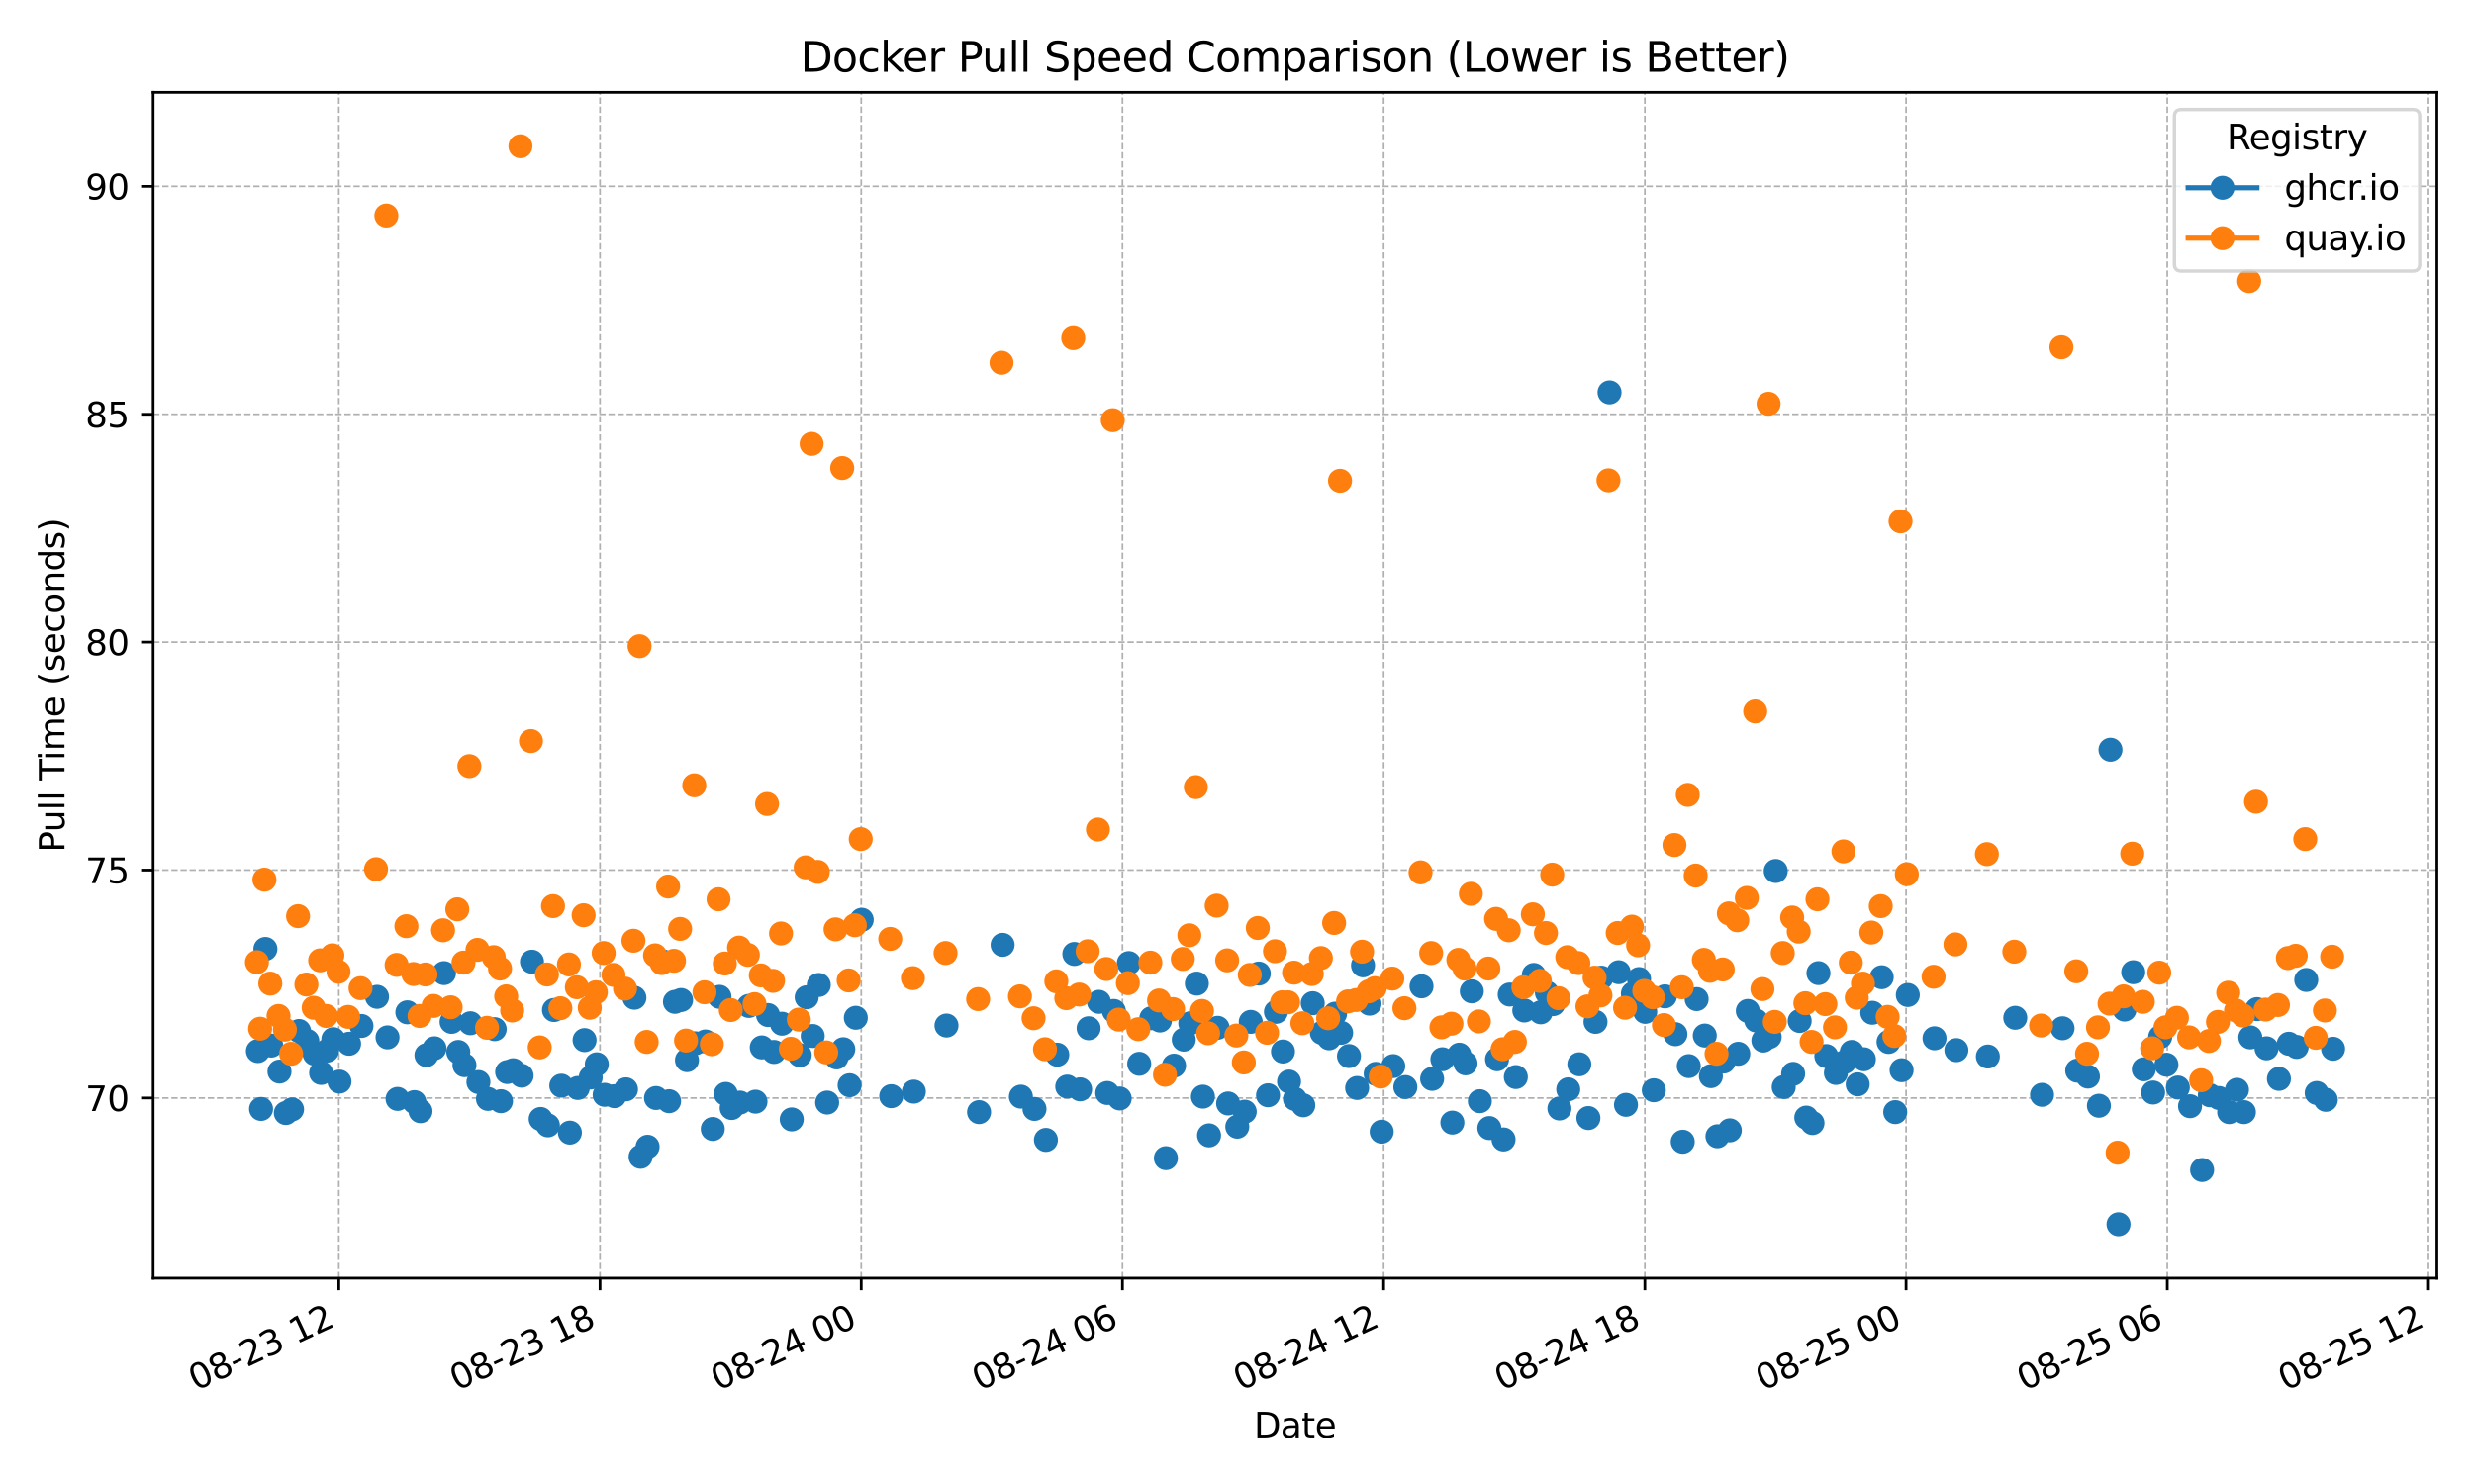 <?xml version="1.0" encoding="utf-8" standalone="no"?>
<!DOCTYPE svg PUBLIC "-//W3C//DTD SVG 1.1//EN"
  "http://www.w3.org/Graphics/SVG/1.1/DTD/svg11.dtd">
<svg xmlns:xlink="http://www.w3.org/1999/xlink" width="720pt" height="432pt" viewBox="0 0 720 432" xmlns="http://www.w3.org/2000/svg" version="1.1">
 <defs>
  <style type="text/css">*{stroke-linejoin: round; stroke-linecap: butt}</style>
 </defs>
 <g id="figure_1">
  <g id="patch_1">
   <path d="M 0 432 
L 720 432 
L 720 0 
L 0 0 
z
" style="fill: #ffffff"/>
  </g>
  <g id="axes_1">
   <g id="patch_2">
    <path d="M 44.57 372.081 
L 709.2 372.081 
L 709.2 26.88 
L 44.57 26.88 
z
" style="fill: #ffffff"/>
   </g>
   <g id="matplotlib.axis_1">
    <g id="xtick_1">
     <g id="line2d_1">
      <path d="M 98.607 372.081 
L 98.607 26.88 
" clip-path="url(#p4c14e2c903)" style="fill: none; stroke-dasharray: 1.85,0.8; stroke-dashoffset: 0; stroke: #b0b0b0; stroke-width: 0.5"/>
     </g>
     <g id="line2d_2">
      <defs>
       <path id="m3ff86f4ca3" d="M 0 0 
L 0 3.5 
" style="stroke: #000000; stroke-width: 0.8"/>
      </defs>
      <g>
       <use xlink:href="#m3ff86f4ca3" x="98.607" y="372.081" style="stroke: #000000; stroke-width: 0.8"/>
      </g>
     </g>
     <g id="text_1">
      <!-- 08-23 12 -->
      <g transform="translate(56.979 404.969) rotate(-25) scale(0.1 -0.1)">
       <defs>
        <path id="DejaVuSans-30" d="M 2034 4250 
Q 1547 4250 1301 3770 
Q 1056 3291 1056 2328 
Q 1056 1369 1301 889 
Q 1547 409 2034 409 
Q 2525 409 2770 889 
Q 3016 1369 3016 2328 
Q 3016 3291 2770 3770 
Q 2525 4250 2034 4250 
z
M 2034 4750 
Q 2819 4750 3233 4129 
Q 3647 3509 3647 2328 
Q 3647 1150 3233 529 
Q 2819 -91 2034 -91 
Q 1250 -91 836 529 
Q 422 1150 422 2328 
Q 422 3509 836 4129 
Q 1250 4750 2034 4750 
z
" transform="scale(0.016)"/>
        <path id="DejaVuSans-38" d="M 2034 2216 
Q 1584 2216 1326 1975 
Q 1069 1734 1069 1313 
Q 1069 891 1326 650 
Q 1584 409 2034 409 
Q 2484 409 2743 651 
Q 3003 894 3003 1313 
Q 3003 1734 2745 1975 
Q 2488 2216 2034 2216 
z
M 1403 2484 
Q 997 2584 770 2862 
Q 544 3141 544 3541 
Q 544 4100 942 4425 
Q 1341 4750 2034 4750 
Q 2731 4750 3128 4425 
Q 3525 4100 3525 3541 
Q 3525 3141 3298 2862 
Q 3072 2584 2669 2484 
Q 3125 2378 3379 2068 
Q 3634 1759 3634 1313 
Q 3634 634 3220 271 
Q 2806 -91 2034 -91 
Q 1263 -91 848 271 
Q 434 634 434 1313 
Q 434 1759 690 2068 
Q 947 2378 1403 2484 
z
M 1172 3481 
Q 1172 3119 1398 2916 
Q 1625 2713 2034 2713 
Q 2441 2713 2670 2916 
Q 2900 3119 2900 3481 
Q 2900 3844 2670 4047 
Q 2441 4250 2034 4250 
Q 1625 4250 1398 4047 
Q 1172 3844 1172 3481 
z
" transform="scale(0.016)"/>
        <path id="DejaVuSans-2d" d="M 313 2009 
L 1997 2009 
L 1997 1497 
L 313 1497 
L 313 2009 
z
" transform="scale(0.016)"/>
        <path id="DejaVuSans-32" d="M 1228 531 
L 3431 531 
L 3431 0 
L 469 0 
L 469 531 
Q 828 903 1448 1529 
Q 2069 2156 2228 2338 
Q 2531 2678 2651 2914 
Q 2772 3150 2772 3378 
Q 2772 3750 2511 3984 
Q 2250 4219 1831 4219 
Q 1534 4219 1204 4116 
Q 875 4013 500 3803 
L 500 4441 
Q 881 4594 1212 4672 
Q 1544 4750 1819 4750 
Q 2544 4750 2975 4387 
Q 3406 4025 3406 3419 
Q 3406 3131 3298 2873 
Q 3191 2616 2906 2266 
Q 2828 2175 2409 1742 
Q 1991 1309 1228 531 
z
" transform="scale(0.016)"/>
        <path id="DejaVuSans-33" d="M 2597 2516 
Q 3050 2419 3304 2112 
Q 3559 1806 3559 1356 
Q 3559 666 3084 287 
Q 2609 -91 1734 -91 
Q 1441 -91 1130 -33 
Q 819 25 488 141 
L 488 750 
Q 750 597 1062 519 
Q 1375 441 1716 441 
Q 2309 441 2620 675 
Q 2931 909 2931 1356 
Q 2931 1769 2642 2001 
Q 2353 2234 1838 2234 
L 1294 2234 
L 1294 2753 
L 1863 2753 
Q 2328 2753 2575 2939 
Q 2822 3125 2822 3475 
Q 2822 3834 2567 4026 
Q 2313 4219 1838 4219 
Q 1578 4219 1281 4162 
Q 984 4106 628 3988 
L 628 4550 
Q 988 4650 1302 4700 
Q 1616 4750 1894 4750 
Q 2613 4750 3031 4423 
Q 3450 4097 3450 3541 
Q 3450 3153 3228 2886 
Q 3006 2619 2597 2516 
z
" transform="scale(0.016)"/>
        <path id="DejaVuSans-20" transform="scale(0.016)"/>
        <path id="DejaVuSans-31" d="M 794 531 
L 1825 531 
L 1825 4091 
L 703 3866 
L 703 4441 
L 1819 4666 
L 2450 4666 
L 2450 531 
L 3481 531 
L 3481 0 
L 794 0 
L 794 531 
z
" transform="scale(0.016)"/>
       </defs>
       <use xlink:href="#DejaVuSans-30"/>
       <use xlink:href="#DejaVuSans-38" transform="translate(63.623 0)"/>
       <use xlink:href="#DejaVuSans-2d" transform="translate(127.246 0)"/>
       <use xlink:href="#DejaVuSans-32" transform="translate(163.33 0)"/>
       <use xlink:href="#DejaVuSans-33" transform="translate(226.953 0)"/>
       <use xlink:href="#DejaVuSans-20" transform="translate(290.576 0)"/>
       <use xlink:href="#DejaVuSans-31" transform="translate(322.363 0)"/>
       <use xlink:href="#DejaVuSans-32" transform="translate(385.986 0)"/>
      </g>
     </g>
    </g>
    <g id="xtick_2">
     <g id="line2d_3">
      <path d="M 174.625 372.081 
L 174.625 26.88 
" clip-path="url(#p4c14e2c903)" style="fill: none; stroke-dasharray: 1.85,0.8; stroke-dashoffset: 0; stroke: #b0b0b0; stroke-width: 0.5"/>
     </g>
     <g id="line2d_4">
      <g>
       <use xlink:href="#m3ff86f4ca3" x="174.625" y="372.081" style="stroke: #000000; stroke-width: 0.8"/>
      </g>
     </g>
     <g id="text_2">
      <!-- 08-23 18 -->
      <g transform="translate(132.998 404.969) rotate(-25) scale(0.1 -0.1)">
       <use xlink:href="#DejaVuSans-30"/>
       <use xlink:href="#DejaVuSans-38" transform="translate(63.623 0)"/>
       <use xlink:href="#DejaVuSans-2d" transform="translate(127.246 0)"/>
       <use xlink:href="#DejaVuSans-32" transform="translate(163.33 0)"/>
       <use xlink:href="#DejaVuSans-33" transform="translate(226.953 0)"/>
       <use xlink:href="#DejaVuSans-20" transform="translate(290.576 0)"/>
       <use xlink:href="#DejaVuSans-31" transform="translate(322.363 0)"/>
       <use xlink:href="#DejaVuSans-38" transform="translate(385.986 0)"/>
      </g>
     </g>
    </g>
    <g id="xtick_3">
     <g id="line2d_5">
      <path d="M 250.643 372.081 
L 250.643 26.88 
" clip-path="url(#p4c14e2c903)" style="fill: none; stroke-dasharray: 1.85,0.8; stroke-dashoffset: 0; stroke: #b0b0b0; stroke-width: 0.5"/>
     </g>
     <g id="line2d_6">
      <g>
       <use xlink:href="#m3ff86f4ca3" x="250.643" y="372.081" style="stroke: #000000; stroke-width: 0.8"/>
      </g>
     </g>
     <g id="text_3">
      <!-- 08-24 00 -->
      <g transform="translate(209.016 404.969) rotate(-25) scale(0.1 -0.1)">
       <defs>
        <path id="DejaVuSans-34" d="M 2419 4116 
L 825 1625 
L 2419 1625 
L 2419 4116 
z
M 2253 4666 
L 3047 4666 
L 3047 1625 
L 3713 1625 
L 3713 1100 
L 3047 1100 
L 3047 0 
L 2419 0 
L 2419 1100 
L 313 1100 
L 313 1709 
L 2253 4666 
z
" transform="scale(0.016)"/>
       </defs>
       <use xlink:href="#DejaVuSans-30"/>
       <use xlink:href="#DejaVuSans-38" transform="translate(63.623 0)"/>
       <use xlink:href="#DejaVuSans-2d" transform="translate(127.246 0)"/>
       <use xlink:href="#DejaVuSans-32" transform="translate(163.33 0)"/>
       <use xlink:href="#DejaVuSans-34" transform="translate(226.953 0)"/>
       <use xlink:href="#DejaVuSans-20" transform="translate(290.576 0)"/>
       <use xlink:href="#DejaVuSans-30" transform="translate(322.363 0)"/>
       <use xlink:href="#DejaVuSans-30" transform="translate(385.986 0)"/>
      </g>
     </g>
    </g>
    <g id="xtick_4">
     <g id="line2d_7">
      <path d="M 326.662 372.081 
L 326.662 26.88 
" clip-path="url(#p4c14e2c903)" style="fill: none; stroke-dasharray: 1.85,0.8; stroke-dashoffset: 0; stroke: #b0b0b0; stroke-width: 0.5"/>
     </g>
     <g id="line2d_8">
      <g>
       <use xlink:href="#m3ff86f4ca3" x="326.662" y="372.081" style="stroke: #000000; stroke-width: 0.8"/>
      </g>
     </g>
     <g id="text_4">
      <!-- 08-24 06 -->
      <g transform="translate(285.034 404.969) rotate(-25) scale(0.1 -0.1)">
       <defs>
        <path id="DejaVuSans-36" d="M 2113 2584 
Q 1688 2584 1439 2293 
Q 1191 2003 1191 1497 
Q 1191 994 1439 701 
Q 1688 409 2113 409 
Q 2538 409 2786 701 
Q 3034 994 3034 1497 
Q 3034 2003 2786 2293 
Q 2538 2584 2113 2584 
z
M 3366 4563 
L 3366 3988 
Q 3128 4100 2886 4159 
Q 2644 4219 2406 4219 
Q 1781 4219 1451 3797 
Q 1122 3375 1075 2522 
Q 1259 2794 1537 2939 
Q 1816 3084 2150 3084 
Q 2853 3084 3261 2657 
Q 3669 2231 3669 1497 
Q 3669 778 3244 343 
Q 2819 -91 2113 -91 
Q 1303 -91 875 529 
Q 447 1150 447 2328 
Q 447 3434 972 4092 
Q 1497 4750 2381 4750 
Q 2619 4750 2861 4703 
Q 3103 4656 3366 4563 
z
" transform="scale(0.016)"/>
       </defs>
       <use xlink:href="#DejaVuSans-30"/>
       <use xlink:href="#DejaVuSans-38" transform="translate(63.623 0)"/>
       <use xlink:href="#DejaVuSans-2d" transform="translate(127.246 0)"/>
       <use xlink:href="#DejaVuSans-32" transform="translate(163.33 0)"/>
       <use xlink:href="#DejaVuSans-34" transform="translate(226.953 0)"/>
       <use xlink:href="#DejaVuSans-20" transform="translate(290.576 0)"/>
       <use xlink:href="#DejaVuSans-30" transform="translate(322.363 0)"/>
       <use xlink:href="#DejaVuSans-36" transform="translate(385.986 0)"/>
      </g>
     </g>
    </g>
    <g id="xtick_5">
     <g id="line2d_9">
      <path d="M 402.68 372.081 
L 402.68 26.88 
" clip-path="url(#p4c14e2c903)" style="fill: none; stroke-dasharray: 1.85,0.8; stroke-dashoffset: 0; stroke: #b0b0b0; stroke-width: 0.5"/>
     </g>
     <g id="line2d_10">
      <g>
       <use xlink:href="#m3ff86f4ca3" x="402.68" y="372.081" style="stroke: #000000; stroke-width: 0.8"/>
      </g>
     </g>
     <g id="text_5">
      <!-- 08-24 12 -->
      <g transform="translate(361.053 404.969) rotate(-25) scale(0.1 -0.1)">
       <use xlink:href="#DejaVuSans-30"/>
       <use xlink:href="#DejaVuSans-38" transform="translate(63.623 0)"/>
       <use xlink:href="#DejaVuSans-2d" transform="translate(127.246 0)"/>
       <use xlink:href="#DejaVuSans-32" transform="translate(163.33 0)"/>
       <use xlink:href="#DejaVuSans-34" transform="translate(226.953 0)"/>
       <use xlink:href="#DejaVuSans-20" transform="translate(290.576 0)"/>
       <use xlink:href="#DejaVuSans-31" transform="translate(322.363 0)"/>
       <use xlink:href="#DejaVuSans-32" transform="translate(385.986 0)"/>
      </g>
     </g>
    </g>
    <g id="xtick_6">
     <g id="line2d_11">
      <path d="M 478.699 372.081 
L 478.699 26.88 
" clip-path="url(#p4c14e2c903)" style="fill: none; stroke-dasharray: 1.85,0.8; stroke-dashoffset: 0; stroke: #b0b0b0; stroke-width: 0.5"/>
     </g>
     <g id="line2d_12">
      <g>
       <use xlink:href="#m3ff86f4ca3" x="478.699" y="372.081" style="stroke: #000000; stroke-width: 0.8"/>
      </g>
     </g>
     <g id="text_6">
      <!-- 08-24 18 -->
      <g transform="translate(437.071 404.969) rotate(-25) scale(0.1 -0.1)">
       <use xlink:href="#DejaVuSans-30"/>
       <use xlink:href="#DejaVuSans-38" transform="translate(63.623 0)"/>
       <use xlink:href="#DejaVuSans-2d" transform="translate(127.246 0)"/>
       <use xlink:href="#DejaVuSans-32" transform="translate(163.33 0)"/>
       <use xlink:href="#DejaVuSans-34" transform="translate(226.953 0)"/>
       <use xlink:href="#DejaVuSans-20" transform="translate(290.576 0)"/>
       <use xlink:href="#DejaVuSans-31" transform="translate(322.363 0)"/>
       <use xlink:href="#DejaVuSans-38" transform="translate(385.986 0)"/>
      </g>
     </g>
    </g>
    <g id="xtick_7">
     <g id="line2d_13">
      <path d="M 554.717 372.081 
L 554.717 26.88 
" clip-path="url(#p4c14e2c903)" style="fill: none; stroke-dasharray: 1.85,0.8; stroke-dashoffset: 0; stroke: #b0b0b0; stroke-width: 0.5"/>
     </g>
     <g id="line2d_14">
      <g>
       <use xlink:href="#m3ff86f4ca3" x="554.717" y="372.081" style="stroke: #000000; stroke-width: 0.8"/>
      </g>
     </g>
     <g id="text_7">
      <!-- 08-25 00 -->
      <g transform="translate(513.09 404.969) rotate(-25) scale(0.1 -0.1)">
       <defs>
        <path id="DejaVuSans-35" d="M 691 4666 
L 3169 4666 
L 3169 4134 
L 1269 4134 
L 1269 2991 
Q 1406 3038 1543 3061 
Q 1681 3084 1819 3084 
Q 2600 3084 3056 2656 
Q 3513 2228 3513 1497 
Q 3513 744 3044 326 
Q 2575 -91 1722 -91 
Q 1428 -91 1123 -41 
Q 819 9 494 109 
L 494 744 
Q 775 591 1075 516 
Q 1375 441 1709 441 
Q 2250 441 2565 725 
Q 2881 1009 2881 1497 
Q 2881 1984 2565 2268 
Q 2250 2553 1709 2553 
Q 1456 2553 1204 2497 
Q 953 2441 691 2322 
L 691 4666 
z
" transform="scale(0.016)"/>
       </defs>
       <use xlink:href="#DejaVuSans-30"/>
       <use xlink:href="#DejaVuSans-38" transform="translate(63.623 0)"/>
       <use xlink:href="#DejaVuSans-2d" transform="translate(127.246 0)"/>
       <use xlink:href="#DejaVuSans-32" transform="translate(163.33 0)"/>
       <use xlink:href="#DejaVuSans-35" transform="translate(226.953 0)"/>
       <use xlink:href="#DejaVuSans-20" transform="translate(290.576 0)"/>
       <use xlink:href="#DejaVuSans-30" transform="translate(322.363 0)"/>
       <use xlink:href="#DejaVuSans-30" transform="translate(385.986 0)"/>
      </g>
     </g>
    </g>
    <g id="xtick_8">
     <g id="line2d_15">
      <path d="M 630.735 372.081 
L 630.735 26.88 
" clip-path="url(#p4c14e2c903)" style="fill: none; stroke-dasharray: 1.85,0.8; stroke-dashoffset: 0; stroke: #b0b0b0; stroke-width: 0.5"/>
     </g>
     <g id="line2d_16">
      <g>
       <use xlink:href="#m3ff86f4ca3" x="630.735" y="372.081" style="stroke: #000000; stroke-width: 0.8"/>
      </g>
     </g>
     <g id="text_8">
      <!-- 08-25 06 -->
      <g transform="translate(589.108 404.969) rotate(-25) scale(0.1 -0.1)">
       <use xlink:href="#DejaVuSans-30"/>
       <use xlink:href="#DejaVuSans-38" transform="translate(63.623 0)"/>
       <use xlink:href="#DejaVuSans-2d" transform="translate(127.246 0)"/>
       <use xlink:href="#DejaVuSans-32" transform="translate(163.33 0)"/>
       <use xlink:href="#DejaVuSans-35" transform="translate(226.953 0)"/>
       <use xlink:href="#DejaVuSans-20" transform="translate(290.576 0)"/>
       <use xlink:href="#DejaVuSans-30" transform="translate(322.363 0)"/>
       <use xlink:href="#DejaVuSans-36" transform="translate(385.986 0)"/>
      </g>
     </g>
    </g>
    <g id="xtick_9">
     <g id="line2d_17">
      <path d="M 706.754 372.081 
L 706.754 26.88 
" clip-path="url(#p4c14e2c903)" style="fill: none; stroke-dasharray: 1.85,0.8; stroke-dashoffset: 0; stroke: #b0b0b0; stroke-width: 0.5"/>
     </g>
     <g id="line2d_18">
      <g>
       <use xlink:href="#m3ff86f4ca3" x="706.754" y="372.081" style="stroke: #000000; stroke-width: 0.8"/>
      </g>
     </g>
     <g id="text_9">
      <!-- 08-25 12 -->
      <g transform="translate(665.126 404.969) rotate(-25) scale(0.1 -0.1)">
       <use xlink:href="#DejaVuSans-30"/>
       <use xlink:href="#DejaVuSans-38" transform="translate(63.623 0)"/>
       <use xlink:href="#DejaVuSans-2d" transform="translate(127.246 0)"/>
       <use xlink:href="#DejaVuSans-32" transform="translate(163.33 0)"/>
       <use xlink:href="#DejaVuSans-35" transform="translate(226.953 0)"/>
       <use xlink:href="#DejaVuSans-20" transform="translate(290.576 0)"/>
       <use xlink:href="#DejaVuSans-31" transform="translate(322.363 0)"/>
       <use xlink:href="#DejaVuSans-32" transform="translate(385.986 0)"/>
      </g>
     </g>
    </g>
    <g id="text_10">
     <!-- Date -->
     <g transform="translate(364.934 418.452) scale(0.1 -0.1)">
      <defs>
       <path id="DejaVuSans-44" d="M 1259 4147 
L 1259 519 
L 2022 519 
Q 2988 519 3436 956 
Q 3884 1394 3884 2338 
Q 3884 3275 3436 3711 
Q 2988 4147 2022 4147 
L 1259 4147 
z
M 628 4666 
L 1925 4666 
Q 3281 4666 3915 4102 
Q 4550 3538 4550 2338 
Q 4550 1131 3912 565 
Q 3275 0 1925 0 
L 628 0 
L 628 4666 
z
" transform="scale(0.016)"/>
       <path id="DejaVuSans-61" d="M 2194 1759 
Q 1497 1759 1228 1600 
Q 959 1441 959 1056 
Q 959 750 1161 570 
Q 1363 391 1709 391 
Q 2188 391 2477 730 
Q 2766 1069 2766 1631 
L 2766 1759 
L 2194 1759 
z
M 3341 1997 
L 3341 0 
L 2766 0 
L 2766 531 
Q 2569 213 2275 61 
Q 1981 -91 1556 -91 
Q 1019 -91 701 211 
Q 384 513 384 1019 
Q 384 1609 779 1909 
Q 1175 2209 1959 2209 
L 2766 2209 
L 2766 2266 
Q 2766 2663 2505 2880 
Q 2244 3097 1772 3097 
Q 1472 3097 1187 3025 
Q 903 2953 641 2809 
L 641 3341 
Q 956 3463 1253 3523 
Q 1550 3584 1831 3584 
Q 2591 3584 2966 3190 
Q 3341 2797 3341 1997 
z
" transform="scale(0.016)"/>
       <path id="DejaVuSans-74" d="M 1172 4494 
L 1172 3500 
L 2356 3500 
L 2356 3053 
L 1172 3053 
L 1172 1153 
Q 1172 725 1289 603 
Q 1406 481 1766 481 
L 2356 481 
L 2356 0 
L 1766 0 
Q 1100 0 847 248 
Q 594 497 594 1153 
L 594 3053 
L 172 3053 
L 172 3500 
L 594 3500 
L 594 4494 
L 1172 4494 
z
" transform="scale(0.016)"/>
       <path id="DejaVuSans-65" d="M 3597 1894 
L 3597 1613 
L 953 1613 
Q 991 1019 1311 708 
Q 1631 397 2203 397 
Q 2534 397 2845 478 
Q 3156 559 3463 722 
L 3463 178 
Q 3153 47 2828 -22 
Q 2503 -91 2169 -91 
Q 1331 -91 842 396 
Q 353 884 353 1716 
Q 353 2575 817 3079 
Q 1281 3584 2069 3584 
Q 2775 3584 3186 3129 
Q 3597 2675 3597 1894 
z
M 3022 2063 
Q 3016 2534 2758 2815 
Q 2500 3097 2075 3097 
Q 1594 3097 1305 2825 
Q 1016 2553 972 2059 
L 3022 2063 
z
" transform="scale(0.016)"/>
      </defs>
      <use xlink:href="#DejaVuSans-44"/>
      <use xlink:href="#DejaVuSans-61" transform="translate(77.002 0)"/>
      <use xlink:href="#DejaVuSans-74" transform="translate(138.281 0)"/>
      <use xlink:href="#DejaVuSans-65" transform="translate(177.49 0)"/>
     </g>
    </g>
   </g>
   <g id="matplotlib.axis_2">
    <g id="ytick_1">
     <g id="line2d_19">
      <path d="M 44.57 319.634 
L 709.2 319.634 
" clip-path="url(#p4c14e2c903)" style="fill: none; stroke-dasharray: 1.85,0.8; stroke-dashoffset: 0; stroke: #b0b0b0; stroke-width: 0.5"/>
     </g>
     <g id="line2d_20">
      <defs>
       <path id="m8602f0de61" d="M 0 0 
L -3.5 0 
" style="stroke: #000000; stroke-width: 0.8"/>
      </defs>
      <g>
       <use xlink:href="#m8602f0de61" x="44.57" y="319.634" style="stroke: #000000; stroke-width: 0.8"/>
      </g>
     </g>
     <g id="text_11">
      <!-- 70 -->
      <g transform="translate(24.845 323.433) scale(0.1 -0.1)">
       <defs>
        <path id="DejaVuSans-37" d="M 525 4666 
L 3525 4666 
L 3525 4397 
L 1831 0 
L 1172 0 
L 2766 4134 
L 525 4134 
L 525 4666 
z
" transform="scale(0.016)"/>
       </defs>
       <use xlink:href="#DejaVuSans-37"/>
       <use xlink:href="#DejaVuSans-30" transform="translate(63.623 0)"/>
      </g>
     </g>
    </g>
    <g id="ytick_2">
     <g id="line2d_21">
      <path d="M 44.57 253.287 
L 709.2 253.287 
" clip-path="url(#p4c14e2c903)" style="fill: none; stroke-dasharray: 1.85,0.8; stroke-dashoffset: 0; stroke: #b0b0b0; stroke-width: 0.5"/>
     </g>
     <g id="line2d_22">
      <g>
       <use xlink:href="#m8602f0de61" x="44.57" y="253.287" style="stroke: #000000; stroke-width: 0.8"/>
      </g>
     </g>
     <g id="text_12">
      <!-- 75 -->
      <g transform="translate(24.845 257.087) scale(0.1 -0.1)">
       <use xlink:href="#DejaVuSans-37"/>
       <use xlink:href="#DejaVuSans-35" transform="translate(63.623 0)"/>
      </g>
     </g>
    </g>
    <g id="ytick_3">
     <g id="line2d_23">
      <path d="M 44.57 186.941 
L 709.2 186.941 
" clip-path="url(#p4c14e2c903)" style="fill: none; stroke-dasharray: 1.85,0.8; stroke-dashoffset: 0; stroke: #b0b0b0; stroke-width: 0.5"/>
     </g>
     <g id="line2d_24">
      <g>
       <use xlink:href="#m8602f0de61" x="44.57" y="186.941" style="stroke: #000000; stroke-width: 0.8"/>
      </g>
     </g>
     <g id="text_13">
      <!-- 80 -->
      <g transform="translate(24.845 190.74) scale(0.1 -0.1)">
       <use xlink:href="#DejaVuSans-38"/>
       <use xlink:href="#DejaVuSans-30" transform="translate(63.623 0)"/>
      </g>
     </g>
    </g>
    <g id="ytick_4">
     <g id="line2d_25">
      <path d="M 44.57 120.594 
L 709.2 120.594 
" clip-path="url(#p4c14e2c903)" style="fill: none; stroke-dasharray: 1.85,0.8; stroke-dashoffset: 0; stroke: #b0b0b0; stroke-width: 0.5"/>
     </g>
     <g id="line2d_26">
      <g>
       <use xlink:href="#m8602f0de61" x="44.57" y="120.594" style="stroke: #000000; stroke-width: 0.8"/>
      </g>
     </g>
     <g id="text_14">
      <!-- 85 -->
      <g transform="translate(24.845 124.394) scale(0.1 -0.1)">
       <use xlink:href="#DejaVuSans-38"/>
       <use xlink:href="#DejaVuSans-35" transform="translate(63.623 0)"/>
      </g>
     </g>
    </g>
    <g id="ytick_5">
     <g id="line2d_27">
      <path d="M 44.57 54.248 
L 709.2 54.248 
" clip-path="url(#p4c14e2c903)" style="fill: none; stroke-dasharray: 1.85,0.8; stroke-dashoffset: 0; stroke: #b0b0b0; stroke-width: 0.5"/>
     </g>
     <g id="line2d_28">
      <g>
       <use xlink:href="#m8602f0de61" x="44.57" y="54.248" style="stroke: #000000; stroke-width: 0.8"/>
      </g>
     </g>
     <g id="text_15">
      <!-- 90 -->
      <g transform="translate(24.845 58.047) scale(0.1 -0.1)">
       <defs>
        <path id="DejaVuSans-39" d="M 703 97 
L 703 672 
Q 941 559 1184 500 
Q 1428 441 1663 441 
Q 2288 441 2617 861 
Q 2947 1281 2994 2138 
Q 2813 1869 2534 1725 
Q 2256 1581 1919 1581 
Q 1219 1581 811 2004 
Q 403 2428 403 3163 
Q 403 3881 828 4315 
Q 1253 4750 1959 4750 
Q 2769 4750 3195 4129 
Q 3622 3509 3622 2328 
Q 3622 1225 3098 567 
Q 2575 -91 1691 -91 
Q 1453 -91 1209 -44 
Q 966 3 703 97 
z
M 1959 2075 
Q 2384 2075 2632 2365 
Q 2881 2656 2881 3163 
Q 2881 3666 2632 3958 
Q 2384 4250 1959 4250 
Q 1534 4250 1286 3958 
Q 1038 3666 1038 3163 
Q 1038 2656 1286 2365 
Q 1534 2075 1959 2075 
z
" transform="scale(0.016)"/>
       </defs>
       <use xlink:href="#DejaVuSans-39"/>
       <use xlink:href="#DejaVuSans-30" transform="translate(63.623 0)"/>
      </g>
     </g>
    </g>
    <g id="text_16">
     <!-- Pull Time (seconds) -->
     <g transform="translate(18.765 248.105) rotate(-90) scale(0.1 -0.1)">
      <defs>
       <path id="DejaVuSans-50" d="M 1259 4147 
L 1259 2394 
L 2053 2394 
Q 2494 2394 2734 2622 
Q 2975 2850 2975 3272 
Q 2975 3691 2734 3919 
Q 2494 4147 2053 4147 
L 1259 4147 
z
M 628 4666 
L 2053 4666 
Q 2838 4666 3239 4311 
Q 3641 3956 3641 3272 
Q 3641 2581 3239 2228 
Q 2838 1875 2053 1875 
L 1259 1875 
L 1259 0 
L 628 0 
L 628 4666 
z
" transform="scale(0.016)"/>
       <path id="DejaVuSans-75" d="M 544 1381 
L 544 3500 
L 1119 3500 
L 1119 1403 
Q 1119 906 1312 657 
Q 1506 409 1894 409 
Q 2359 409 2629 706 
Q 2900 1003 2900 1516 
L 2900 3500 
L 3475 3500 
L 3475 0 
L 2900 0 
L 2900 538 
Q 2691 219 2414 64 
Q 2138 -91 1772 -91 
Q 1169 -91 856 284 
Q 544 659 544 1381 
z
M 1991 3584 
L 1991 3584 
z
" transform="scale(0.016)"/>
       <path id="DejaVuSans-6c" d="M 603 4863 
L 1178 4863 
L 1178 0 
L 603 0 
L 603 4863 
z
" transform="scale(0.016)"/>
       <path id="DejaVuSans-54" d="M -19 4666 
L 3928 4666 
L 3928 4134 
L 2272 4134 
L 2272 0 
L 1638 0 
L 1638 4134 
L -19 4134 
L -19 4666 
z
" transform="scale(0.016)"/>
       <path id="DejaVuSans-69" d="M 603 3500 
L 1178 3500 
L 1178 0 
L 603 0 
L 603 3500 
z
M 603 4863 
L 1178 4863 
L 1178 4134 
L 603 4134 
L 603 4863 
z
" transform="scale(0.016)"/>
       <path id="DejaVuSans-6d" d="M 3328 2828 
Q 3544 3216 3844 3400 
Q 4144 3584 4550 3584 
Q 5097 3584 5394 3201 
Q 5691 2819 5691 2113 
L 5691 0 
L 5113 0 
L 5113 2094 
Q 5113 2597 4934 2840 
Q 4756 3084 4391 3084 
Q 3944 3084 3684 2787 
Q 3425 2491 3425 1978 
L 3425 0 
L 2847 0 
L 2847 2094 
Q 2847 2600 2669 2842 
Q 2491 3084 2119 3084 
Q 1678 3084 1418 2786 
Q 1159 2488 1159 1978 
L 1159 0 
L 581 0 
L 581 3500 
L 1159 3500 
L 1159 2956 
Q 1356 3278 1631 3431 
Q 1906 3584 2284 3584 
Q 2666 3584 2933 3390 
Q 3200 3197 3328 2828 
z
" transform="scale(0.016)"/>
       <path id="DejaVuSans-28" d="M 1984 4856 
Q 1566 4138 1362 3434 
Q 1159 2731 1159 2009 
Q 1159 1288 1364 580 
Q 1569 -128 1984 -844 
L 1484 -844 
Q 1016 -109 783 600 
Q 550 1309 550 2009 
Q 550 2706 781 3412 
Q 1013 4119 1484 4856 
L 1984 4856 
z
" transform="scale(0.016)"/>
       <path id="DejaVuSans-73" d="M 2834 3397 
L 2834 2853 
Q 2591 2978 2328 3040 
Q 2066 3103 1784 3103 
Q 1356 3103 1142 2972 
Q 928 2841 928 2578 
Q 928 2378 1081 2264 
Q 1234 2150 1697 2047 
L 1894 2003 
Q 2506 1872 2764 1633 
Q 3022 1394 3022 966 
Q 3022 478 2636 193 
Q 2250 -91 1575 -91 
Q 1294 -91 989 -36 
Q 684 19 347 128 
L 347 722 
Q 666 556 975 473 
Q 1284 391 1588 391 
Q 1994 391 2212 530 
Q 2431 669 2431 922 
Q 2431 1156 2273 1281 
Q 2116 1406 1581 1522 
L 1381 1569 
Q 847 1681 609 1914 
Q 372 2147 372 2553 
Q 372 3047 722 3315 
Q 1072 3584 1716 3584 
Q 2034 3584 2315 3537 
Q 2597 3491 2834 3397 
z
" transform="scale(0.016)"/>
       <path id="DejaVuSans-63" d="M 3122 3366 
L 3122 2828 
Q 2878 2963 2633 3030 
Q 2388 3097 2138 3097 
Q 1578 3097 1268 2742 
Q 959 2388 959 1747 
Q 959 1106 1268 751 
Q 1578 397 2138 397 
Q 2388 397 2633 464 
Q 2878 531 3122 666 
L 3122 134 
Q 2881 22 2623 -34 
Q 2366 -91 2075 -91 
Q 1284 -91 818 406 
Q 353 903 353 1747 
Q 353 2603 823 3093 
Q 1294 3584 2113 3584 
Q 2378 3584 2631 3529 
Q 2884 3475 3122 3366 
z
" transform="scale(0.016)"/>
       <path id="DejaVuSans-6f" d="M 1959 3097 
Q 1497 3097 1228 2736 
Q 959 2375 959 1747 
Q 959 1119 1226 758 
Q 1494 397 1959 397 
Q 2419 397 2687 759 
Q 2956 1122 2956 1747 
Q 2956 2369 2687 2733 
Q 2419 3097 1959 3097 
z
M 1959 3584 
Q 2709 3584 3137 3096 
Q 3566 2609 3566 1747 
Q 3566 888 3137 398 
Q 2709 -91 1959 -91 
Q 1206 -91 779 398 
Q 353 888 353 1747 
Q 353 2609 779 3096 
Q 1206 3584 1959 3584 
z
" transform="scale(0.016)"/>
       <path id="DejaVuSans-6e" d="M 3513 2113 
L 3513 0 
L 2938 0 
L 2938 2094 
Q 2938 2591 2744 2837 
Q 2550 3084 2163 3084 
Q 1697 3084 1428 2787 
Q 1159 2491 1159 1978 
L 1159 0 
L 581 0 
L 581 3500 
L 1159 3500 
L 1159 2956 
Q 1366 3272 1645 3428 
Q 1925 3584 2291 3584 
Q 2894 3584 3203 3211 
Q 3513 2838 3513 2113 
z
" transform="scale(0.016)"/>
       <path id="DejaVuSans-64" d="M 2906 2969 
L 2906 4863 
L 3481 4863 
L 3481 0 
L 2906 0 
L 2906 525 
Q 2725 213 2448 61 
Q 2172 -91 1784 -91 
Q 1150 -91 751 415 
Q 353 922 353 1747 
Q 353 2572 751 3078 
Q 1150 3584 1784 3584 
Q 2172 3584 2448 3432 
Q 2725 3281 2906 2969 
z
M 947 1747 
Q 947 1113 1208 752 
Q 1469 391 1925 391 
Q 2381 391 2643 752 
Q 2906 1113 2906 1747 
Q 2906 2381 2643 2742 
Q 2381 3103 1925 3103 
Q 1469 3103 1208 2742 
Q 947 2381 947 1747 
z
" transform="scale(0.016)"/>
       <path id="DejaVuSans-29" d="M 513 4856 
L 1013 4856 
Q 1481 4119 1714 3412 
Q 1947 2706 1947 2009 
Q 1947 1309 1714 600 
Q 1481 -109 1013 -844 
L 513 -844 
Q 928 -128 1133 580 
Q 1338 1288 1338 2009 
Q 1338 2731 1133 3434 
Q 928 4138 513 4856 
z
" transform="scale(0.016)"/>
      </defs>
      <use xlink:href="#DejaVuSans-50"/>
      <use xlink:href="#DejaVuSans-75" transform="translate(58.553 0)"/>
      <use xlink:href="#DejaVuSans-6c" transform="translate(121.932 0)"/>
      <use xlink:href="#DejaVuSans-6c" transform="translate(149.715 0)"/>
      <use xlink:href="#DejaVuSans-20" transform="translate(177.498 0)"/>
      <use xlink:href="#DejaVuSans-54" transform="translate(209.285 0)"/>
      <use xlink:href="#DejaVuSans-69" transform="translate(267.244 0)"/>
      <use xlink:href="#DejaVuSans-6d" transform="translate(295.027 0)"/>
      <use xlink:href="#DejaVuSans-65" transform="translate(392.439 0)"/>
      <use xlink:href="#DejaVuSans-20" transform="translate(453.963 0)"/>
      <use xlink:href="#DejaVuSans-28" transform="translate(485.75 0)"/>
      <use xlink:href="#DejaVuSans-73" transform="translate(524.764 0)"/>
      <use xlink:href="#DejaVuSans-65" transform="translate(576.863 0)"/>
      <use xlink:href="#DejaVuSans-63" transform="translate(638.387 0)"/>
      <use xlink:href="#DejaVuSans-6f" transform="translate(693.367 0)"/>
      <use xlink:href="#DejaVuSans-6e" transform="translate(754.549 0)"/>
      <use xlink:href="#DejaVuSans-64" transform="translate(817.928 0)"/>
      <use xlink:href="#DejaVuSans-73" transform="translate(881.404 0)"/>
      <use xlink:href="#DejaVuSans-29" transform="translate(933.504 0)"/>
     </g>
    </g>
   </g>
   <g id="line2d_29">
    <path d="M 678.99 305.303 
" clip-path="url(#p4c14e2c903)" style="fill: none; stroke: #1f77b4; stroke-width: 1.5; stroke-linecap: square"/>
    <defs>
     <path id="mb00aa765a3" d="M 0 3 
C 0.796 3 1.559 2.684 2.121 2.121 
C 2.684 1.559 3 0.796 3 0 
C 3 -0.796 2.684 -1.559 2.121 -2.121 
C 1.559 -2.684 0.796 -3 0 -3 
C -0.796 -3 -1.559 -2.684 -2.121 -2.121 
C -2.684 -1.559 -3 -0.796 -3 0 
C -3 0.796 -2.684 1.559 -2.121 2.121 
C -1.559 2.684 -0.796 3 0 3 
z
" style="stroke: #1f77b4"/>
    </defs>
    <g clip-path="url(#p4c14e2c903)">
     <use xlink:href="#mb00aa765a3" x="75.058" y="305.966" style="fill: #1f77b4; stroke: #1f77b4"/>
     <use xlink:href="#mb00aa765a3" x="75.974" y="322.818" style="fill: #1f77b4; stroke: #1f77b4"/>
     <use xlink:href="#mb00aa765a3" x="77.24" y="276.243" style="fill: #1f77b4; stroke: #1f77b4"/>
     <use xlink:href="#mb00aa765a3" x="78.937" y="304.374" style="fill: #1f77b4; stroke: #1f77b4"/>
     <use xlink:href="#mb00aa765a3" x="81.337" y="311.938" style="fill: #1f77b4; stroke: #1f77b4"/>
     <use xlink:href="#mb00aa765a3" x="83.181" y="324.013" style="fill: #1f77b4; stroke: #1f77b4"/>
     <use xlink:href="#mb00aa765a3" x="84.994" y="322.951" style="fill: #1f77b4; stroke: #1f77b4"/>
     <use xlink:href="#mb00aa765a3" x="87.024" y="300.128" style="fill: #1f77b4; stroke: #1f77b4"/>
     <use xlink:href="#mb00aa765a3" x="89.449" y="303.047" style="fill: #1f77b4; stroke: #1f77b4"/>
     <use xlink:href="#mb00aa765a3" x="91.561" y="306.763" style="fill: #1f77b4; stroke: #1f77b4"/>
     <use xlink:href="#mb00aa765a3" x="93.458" y="312.336" style="fill: #1f77b4; stroke: #1f77b4"/>
     <use xlink:href="#mb00aa765a3" x="95.207" y="305.834" style="fill: #1f77b4; stroke: #1f77b4"/>
     <use xlink:href="#mb00aa765a3" x="97.009" y="302.516" style="fill: #1f77b4; stroke: #1f77b4"/>
     <use xlink:href="#mb00aa765a3" x="98.8" y="314.857" style="fill: #1f77b4; stroke: #1f77b4"/>
     <use xlink:href="#mb00aa765a3" x="101.595" y="303.843" style="fill: #1f77b4; stroke: #1f77b4"/>
     <use xlink:href="#mb00aa765a3" x="105.198" y="298.668" style="fill: #1f77b4; stroke: #1f77b4"/>
     <use xlink:href="#mb00aa765a3" x="109.731" y="290.176" style="fill: #1f77b4; stroke: #1f77b4"/>
     <use xlink:href="#mb00aa765a3" x="112.783" y="301.986" style="fill: #1f77b4; stroke: #1f77b4"/>
     <use xlink:href="#mb00aa765a3" x="115.707" y="319.899" style="fill: #1f77b4; stroke: #1f77b4"/>
     <use xlink:href="#mb00aa765a3" x="118.558" y="294.688" style="fill: #1f77b4; stroke: #1f77b4"/>
     <use xlink:href="#mb00aa765a3" x="120.599" y="320.828" style="fill: #1f77b4; stroke: #1f77b4"/>
     <use xlink:href="#mb00aa765a3" x="122.376" y="323.482" style="fill: #1f77b4; stroke: #1f77b4"/>
     <use xlink:href="#mb00aa765a3" x="124.104" y="307.161" style="fill: #1f77b4; stroke: #1f77b4"/>
     <use xlink:href="#mb00aa765a3" x="126.441" y="305.17" style="fill: #1f77b4; stroke: #1f77b4"/>
     <use xlink:href="#mb00aa765a3" x="129.218" y="283.276" style="fill: #1f77b4; stroke: #1f77b4"/>
     <use xlink:href="#mb00aa765a3" x="131.421" y="297.474" style="fill: #1f77b4; stroke: #1f77b4"/>
     <use xlink:href="#mb00aa765a3" x="133.371" y="306.232" style="fill: #1f77b4; stroke: #1f77b4"/>
     <use xlink:href="#mb00aa765a3" x="135.169" y="310.08" style="fill: #1f77b4; stroke: #1f77b4"/>
     <use xlink:href="#mb00aa765a3" x="136.897" y="297.872" style="fill: #1f77b4; stroke: #1f77b4"/>
     <use xlink:href="#mb00aa765a3" x="139.234" y="314.99" style="fill: #1f77b4; stroke: #1f77b4"/>
     <use xlink:href="#mb00aa765a3" x="142.015" y="319.899" style="fill: #1f77b4; stroke: #1f77b4"/>
     <use xlink:href="#mb00aa765a3" x="143.971" y="299.597" style="fill: #1f77b4; stroke: #1f77b4"/>
     <use xlink:href="#mb00aa765a3" x="145.794" y="320.563" style="fill: #1f77b4; stroke: #1f77b4"/>
     <use xlink:href="#mb00aa765a3" x="147.596" y="312.07" style="fill: #1f77b4; stroke: #1f77b4"/>
     <use xlink:href="#mb00aa765a3" x="149.338" y="311.54" style="fill: #1f77b4; stroke: #1f77b4"/>
     <use xlink:href="#mb00aa765a3" x="151.805" y="313.132" style="fill: #1f77b4; stroke: #1f77b4"/>
     <use xlink:href="#mb00aa765a3" x="154.818" y="279.959" style="fill: #1f77b4; stroke: #1f77b4"/>
     <use xlink:href="#mb00aa765a3" x="157.348" y="325.738" style="fill: #1f77b4; stroke: #1f77b4"/>
     <use xlink:href="#mb00aa765a3" x="159.453" y="327.595" style="fill: #1f77b4; stroke: #1f77b4"/>
     <use xlink:href="#mb00aa765a3" x="161.22" y="294.024" style="fill: #1f77b4; stroke: #1f77b4"/>
     <use xlink:href="#mb00aa765a3" x="163.356" y="316.051" style="fill: #1f77b4; stroke: #1f77b4"/>
     <use xlink:href="#mb00aa765a3" x="165.848" y="329.718" style="fill: #1f77b4; stroke: #1f77b4"/>
     <use xlink:href="#mb00aa765a3" x="168.149" y="316.715" style="fill: #1f77b4; stroke: #1f77b4"/>
     <use xlink:href="#mb00aa765a3" x="170.131" y="302.782" style="fill: #1f77b4; stroke: #1f77b4"/>
     <use xlink:href="#mb00aa765a3" x="171.908" y="313.663" style="fill: #1f77b4; stroke: #1f77b4"/>
     <use xlink:href="#mb00aa765a3" x="173.685" y="309.815" style="fill: #1f77b4; stroke: #1f77b4"/>
     <use xlink:href="#mb00aa765a3" x="175.969" y="318.705" style="fill: #1f77b4; stroke: #1f77b4"/>
     <use xlink:href="#mb00aa765a3" x="178.81" y="319.103" style="fill: #1f77b4; stroke: #1f77b4"/>
     <use xlink:href="#mb00aa765a3" x="182.181" y="317.113" style="fill: #1f77b4; stroke: #1f77b4"/>
     <use xlink:href="#mb00aa765a3" x="184.631" y="290.441" style="fill: #1f77b4; stroke: #1f77b4"/>
     <use xlink:href="#mb00aa765a3" x="186.429" y="336.751" style="fill: #1f77b4; stroke: #1f77b4"/>
     <use xlink:href="#mb00aa765a3" x="188.467" y="333.832" style="fill: #1f77b4; stroke: #1f77b4"/>
     <use xlink:href="#mb00aa765a3" x="190.913" y="319.634" style="fill: #1f77b4; stroke: #1f77b4"/>
     <use xlink:href="#mb00aa765a3" x="192.838" y="279.826" style="fill: #1f77b4; stroke: #1f77b4"/>
     <use xlink:href="#mb00aa765a3" x="194.724" y="320.563" style="fill: #1f77b4; stroke: #1f77b4"/>
     <use xlink:href="#mb00aa765a3" x="196.428" y="291.636" style="fill: #1f77b4; stroke: #1f77b4"/>
     <use xlink:href="#mb00aa765a3" x="198.215" y="291.105" style="fill: #1f77b4; stroke: #1f77b4"/>
     <use xlink:href="#mb00aa765a3" x="199.929" y="308.62" style="fill: #1f77b4; stroke: #1f77b4"/>
     <use xlink:href="#mb00aa765a3" x="202.347" y="303.711" style="fill: #1f77b4; stroke: #1f77b4"/>
     <use xlink:href="#mb00aa765a3" x="205.296" y="303.18" style="fill: #1f77b4; stroke: #1f77b4"/>
     <use xlink:href="#mb00aa765a3" x="207.436" y="328.657" style="fill: #1f77b4; stroke: #1f77b4"/>
     <use xlink:href="#mb00aa765a3" x="209.396" y="290.176" style="fill: #1f77b4; stroke: #1f77b4"/>
     <use xlink:href="#mb00aa765a3" x="211.216" y="318.44" style="fill: #1f77b4; stroke: #1f77b4"/>
     <use xlink:href="#mb00aa765a3" x="212.94" y="322.553" style="fill: #1f77b4; stroke: #1f77b4"/>
     <use xlink:href="#mb00aa765a3" x="215.365" y="320.961" style="fill: #1f77b4; stroke: #1f77b4"/>
     <use xlink:href="#mb00aa765a3" x="217.924" y="292.83" style="fill: #1f77b4; stroke: #1f77b4"/>
     <use xlink:href="#mb00aa765a3" x="219.867" y="320.695" style="fill: #1f77b4; stroke: #1f77b4"/>
     <use xlink:href="#mb00aa765a3" x="221.69" y="304.905" style="fill: #1f77b4; stroke: #1f77b4"/>
     <use xlink:href="#mb00aa765a3" x="223.523" y="295.484" style="fill: #1f77b4; stroke: #1f77b4"/>
     <use xlink:href="#mb00aa765a3" x="225.255" y="306.232" style="fill: #1f77b4; stroke: #1f77b4"/>
     <use xlink:href="#mb00aa765a3" x="227.581" y="298.005" style="fill: #1f77b4; stroke: #1f77b4"/>
     <use xlink:href="#mb00aa765a3" x="230.421" y="325.87" style="fill: #1f77b4; stroke: #1f77b4"/>
     <use xlink:href="#mb00aa765a3" x="232.744" y="307.161" style="fill: #1f77b4; stroke: #1f77b4"/>
     <use xlink:href="#mb00aa765a3" x="234.768" y="290.309" style="fill: #1f77b4; stroke: #1f77b4"/>
     <use xlink:href="#mb00aa765a3" x="236.52" y="301.588" style="fill: #1f77b4; stroke: #1f77b4"/>
     <use xlink:href="#mb00aa765a3" x="238.29" y="286.726" style="fill: #1f77b4; stroke: #1f77b4"/>
     <use xlink:href="#mb00aa765a3" x="240.726" y="320.961" style="fill: #1f77b4; stroke: #1f77b4"/>
     <use xlink:href="#mb00aa765a3" x="243.45" y="307.824" style="fill: #1f77b4; stroke: #1f77b4"/>
     <use xlink:href="#mb00aa765a3" x="245.421" y="305.436" style="fill: #1f77b4; stroke: #1f77b4"/>
     <use xlink:href="#mb00aa765a3" x="247.258" y="315.918" style="fill: #1f77b4; stroke: #1f77b4"/>
     <use xlink:href="#mb00aa765a3" x="249.063" y="296.28" style="fill: #1f77b4; stroke: #1f77b4"/>
     <use xlink:href="#mb00aa765a3" x="250.788" y="267.751" style="fill: #1f77b4; stroke: #1f77b4"/>
     <use xlink:href="#mb00aa765a3" x="259.375" y="319.103" style="fill: #1f77b4; stroke: #1f77b4"/>
     <use xlink:href="#mb00aa765a3" x="265.953" y="317.776" style="fill: #1f77b4; stroke: #1f77b4"/>
     <use xlink:href="#mb00aa765a3" x="275.458" y="298.536" style="fill: #1f77b4; stroke: #1f77b4"/>
     <use xlink:href="#mb00aa765a3" x="284.933" y="323.747" style="fill: #1f77b4; stroke: #1f77b4"/>
     <use xlink:href="#mb00aa765a3" x="291.788" y="275.049" style="fill: #1f77b4; stroke: #1f77b4"/>
     <use xlink:href="#mb00aa765a3" x="297.11" y="319.236" style="fill: #1f77b4; stroke: #1f77b4"/>
     <use xlink:href="#mb00aa765a3" x="301.065" y="322.818" style="fill: #1f77b4; stroke: #1f77b4"/>
     <use xlink:href="#mb00aa765a3" x="304.388" y="331.842" style="fill: #1f77b4; stroke: #1f77b4"/>
     <use xlink:href="#mb00aa765a3" x="307.696" y="307.028" style="fill: #1f77b4; stroke: #1f77b4"/>
     <use xlink:href="#mb00aa765a3" x="310.599" y="316.316" style="fill: #1f77b4; stroke: #1f77b4"/>
     <use xlink:href="#mb00aa765a3" x="312.669" y="277.703" style="fill: #1f77b4; stroke: #1f77b4"/>
     <use xlink:href="#mb00aa765a3" x="314.344" y="317.113" style="fill: #1f77b4; stroke: #1f77b4"/>
     <use xlink:href="#mb00aa765a3" x="316.818" y="299.332" style="fill: #1f77b4; stroke: #1f77b4"/>
     <use xlink:href="#mb00aa765a3" x="319.81" y="291.636" style="fill: #1f77b4; stroke: #1f77b4"/>
     <use xlink:href="#mb00aa765a3" x="322.238" y="318.174" style="fill: #1f77b4; stroke: #1f77b4"/>
     <use xlink:href="#mb00aa765a3" x="324.16" y="294.289" style="fill: #1f77b4; stroke: #1f77b4"/>
     <use xlink:href="#mb00aa765a3" x="325.856" y="319.767" style="fill: #1f77b4; stroke: #1f77b4"/>
     <use xlink:href="#mb00aa765a3" x="328.513" y="280.357" style="fill: #1f77b4; stroke: #1f77b4"/>
     <use xlink:href="#mb00aa765a3" x="331.543" y="309.682" style="fill: #1f77b4; stroke: #1f77b4"/>
     <use xlink:href="#mb00aa765a3" x="335.063" y="296.413" style="fill: #1f77b4; stroke: #1f77b4"/>
     <use xlink:href="#mb00aa765a3" x="337.582" y="297.076" style="fill: #1f77b4; stroke: #1f77b4"/>
     <use xlink:href="#mb00aa765a3" x="339.31" y="337.149" style="fill: #1f77b4; stroke: #1f77b4"/>
     <use xlink:href="#mb00aa765a3" x="341.672" y="310.213" style="fill: #1f77b4; stroke: #1f77b4"/>
     <use xlink:href="#mb00aa765a3" x="344.509" y="302.649" style="fill: #1f77b4; stroke: #1f77b4"/>
     <use xlink:href="#mb00aa765a3" x="346.402" y="297.872" style="fill: #1f77b4; stroke: #1f77b4"/>
     <use xlink:href="#mb00aa765a3" x="348.309" y="286.328" style="fill: #1f77b4; stroke: #1f77b4"/>
     <use xlink:href="#mb00aa765a3" x="350.083" y="319.236" style="fill: #1f77b4; stroke: #1f77b4"/>
     <use xlink:href="#mb00aa765a3" x="351.864" y="330.515" style="fill: #1f77b4; stroke: #1f77b4"/>
     <use xlink:href="#mb00aa765a3" x="354.359" y="299.199" style="fill: #1f77b4; stroke: #1f77b4"/>
     <use xlink:href="#mb00aa765a3" x="357.414" y="321.226" style="fill: #1f77b4; stroke: #1f77b4"/>
     <use xlink:href="#mb00aa765a3" x="360.082" y="327.993" style="fill: #1f77b4; stroke: #1f77b4"/>
     <use xlink:href="#mb00aa765a3" x="362.25" y="323.615" style="fill: #1f77b4; stroke: #1f77b4"/>
     <use xlink:href="#mb00aa765a3" x="363.999" y="297.474" style="fill: #1f77b4; stroke: #1f77b4"/>
     <use xlink:href="#mb00aa765a3" x="366.339" y="283.409" style="fill: #1f77b4; stroke: #1f77b4"/>
     <use xlink:href="#mb00aa765a3" x="369.028" y="318.838" style="fill: #1f77b4; stroke: #1f77b4"/>
     <use xlink:href="#mb00aa765a3" x="371.333" y="294.555" style="fill: #1f77b4; stroke: #1f77b4"/>
     <use xlink:href="#mb00aa765a3" x="373.381" y="306.099" style="fill: #1f77b4; stroke: #1f77b4"/>
     <use xlink:href="#mb00aa765a3" x="375.145" y="314.857" style="fill: #1f77b4; stroke: #1f77b4"/>
     <use xlink:href="#mb00aa765a3" x="376.876" y="319.899" style="fill: #1f77b4; stroke: #1f77b4"/>
     <use xlink:href="#mb00aa765a3" x="379.294" y="321.757" style="fill: #1f77b4; stroke: #1f77b4"/>
     <use xlink:href="#mb00aa765a3" x="382.036" y="292.034" style="fill: #1f77b4; stroke: #1f77b4"/>
     <use xlink:href="#mb00aa765a3" x="384.689" y="300.659" style="fill: #1f77b4; stroke: #1f77b4"/>
     <use xlink:href="#mb00aa765a3" x="386.797" y="302.251" style="fill: #1f77b4; stroke: #1f77b4"/>
     <use xlink:href="#mb00aa765a3" x="388.546" y="295.086" style="fill: #1f77b4; stroke: #1f77b4"/>
     <use xlink:href="#mb00aa765a3" x="390.303" y="300.659" style="fill: #1f77b4; stroke: #1f77b4"/>
     <use xlink:href="#mb00aa765a3" x="392.587" y="307.426" style="fill: #1f77b4; stroke: #1f77b4"/>
     <use xlink:href="#mb00aa765a3" x="394.962" y="316.715" style="fill: #1f77b4; stroke: #1f77b4"/>
     <use xlink:href="#mb00aa765a3" x="396.676" y="281.02" style="fill: #1f77b4; stroke: #1f77b4"/>
     <use xlink:href="#mb00aa765a3" x="398.566" y="292.166" style="fill: #1f77b4; stroke: #1f77b4"/>
     <use xlink:href="#mb00aa765a3" x="400.364" y="312.601" style="fill: #1f77b4; stroke: #1f77b4"/>
     <use xlink:href="#mb00aa765a3" x="402.103" y="329.453" style="fill: #1f77b4; stroke: #1f77b4"/>
     <use xlink:href="#mb00aa765a3" x="405.471" y="310.345" style="fill: #1f77b4; stroke: #1f77b4"/>
     <use xlink:href="#mb00aa765a3" x="408.99" y="316.449" style="fill: #1f77b4; stroke: #1f77b4"/>
     <use xlink:href="#mb00aa765a3" x="413.703" y="287.124" style="fill: #1f77b4; stroke: #1f77b4"/>
     <use xlink:href="#mb00aa765a3" x="416.786" y="314.061" style="fill: #1f77b4; stroke: #1f77b4"/>
     <use xlink:href="#mb00aa765a3" x="419.774" y="308.355" style="fill: #1f77b4; stroke: #1f77b4"/>
     <use xlink:href="#mb00aa765a3" x="422.681" y="326.799" style="fill: #1f77b4; stroke: #1f77b4"/>
     <use xlink:href="#mb00aa765a3" x="424.701" y="307.028" style="fill: #1f77b4; stroke: #1f77b4"/>
     <use xlink:href="#mb00aa765a3" x="426.503" y="309.549" style="fill: #1f77b4; stroke: #1f77b4"/>
     <use xlink:href="#mb00aa765a3" x="428.336" y="288.584" style="fill: #1f77b4; stroke: #1f77b4"/>
     <use xlink:href="#mb00aa765a3" x="430.673" y="320.563" style="fill: #1f77b4; stroke: #1f77b4"/>
     <use xlink:href="#mb00aa765a3" x="433.44" y="328.392" style="fill: #1f77b4; stroke: #1f77b4"/>
     <use xlink:href="#mb00aa765a3" x="435.681" y="308.355" style="fill: #1f77b4; stroke: #1f77b4"/>
     <use xlink:href="#mb00aa765a3" x="437.571" y="331.709" style="fill: #1f77b4; stroke: #1f77b4"/>
     <use xlink:href="#mb00aa765a3" x="439.363" y="289.513" style="fill: #1f77b4; stroke: #1f77b4"/>
     <use xlink:href="#mb00aa765a3" x="441.147" y="313.53" style="fill: #1f77b4; stroke: #1f77b4"/>
     <use xlink:href="#mb00aa765a3" x="443.607" y="294.157" style="fill: #1f77b4; stroke: #1f77b4"/>
     <use xlink:href="#mb00aa765a3" x="446.38" y="283.807" style="fill: #1f77b4; stroke: #1f77b4"/>
     <use xlink:href="#mb00aa765a3" x="448.4" y="294.688" style="fill: #1f77b4; stroke: #1f77b4"/>
     <use xlink:href="#mb00aa765a3" x="450.195" y="288.982" style="fill: #1f77b4; stroke: #1f77b4"/>
     <use xlink:href="#mb00aa765a3" x="452.029" y="292.299" style="fill: #1f77b4; stroke: #1f77b4"/>
     <use xlink:href="#mb00aa765a3" x="453.834" y="322.686" style="fill: #1f77b4; stroke: #1f77b4"/>
     <use xlink:href="#mb00aa765a3" x="456.4" y="317.113" style="fill: #1f77b4; stroke: #1f77b4"/>
     <use xlink:href="#mb00aa765a3" x="459.624" y="309.815" style="fill: #1f77b4; stroke: #1f77b4"/>
     <use xlink:href="#mb00aa765a3" x="462.267" y="325.472" style="fill: #1f77b4; stroke: #1f77b4"/>
     <use xlink:href="#mb00aa765a3" x="464.336" y="297.474" style="fill: #1f77b4; stroke: #1f77b4"/>
     <use xlink:href="#mb00aa765a3" x="466.05" y="284.603" style="fill: #1f77b4; stroke: #1f77b4"/>
     <use xlink:href="#mb00aa765a3" x="468.419" y="114.225" style="fill: #1f77b4; stroke: #1f77b4"/>
     <use xlink:href="#mb00aa765a3" x="471.069" y="283.011" style="fill: #1f77b4; stroke: #1f77b4"/>
     <use xlink:href="#mb00aa765a3" x="473.205" y="321.624" style="fill: #1f77b4; stroke: #1f77b4"/>
     <use xlink:href="#mb00aa765a3" x="475.214" y="289.247" style="fill: #1f77b4; stroke: #1f77b4"/>
     <use xlink:href="#mb00aa765a3" x="477.006" y="285.001" style="fill: #1f77b4; stroke: #1f77b4"/>
     <use xlink:href="#mb00aa765a3" x="478.804" y="294.555" style="fill: #1f77b4; stroke: #1f77b4"/>
     <use xlink:href="#mb00aa765a3" x="481.303" y="317.378" style="fill: #1f77b4; stroke: #1f77b4"/>
     <use xlink:href="#mb00aa765a3" x="484.52" y="290.043" style="fill: #1f77b4; stroke: #1f77b4"/>
     <use xlink:href="#mb00aa765a3" x="487.592" y="301.057" style="fill: #1f77b4; stroke: #1f77b4"/>
     <use xlink:href="#mb00aa765a3" x="489.721" y="332.372" style="fill: #1f77b4; stroke: #1f77b4"/>
     <use xlink:href="#mb00aa765a3" x="491.474" y="310.345" style="fill: #1f77b4; stroke: #1f77b4"/>
     <use xlink:href="#mb00aa765a3" x="493.765" y="290.839" style="fill: #1f77b4; stroke: #1f77b4"/>
     <use xlink:href="#mb00aa765a3" x="496.137" y="301.455" style="fill: #1f77b4; stroke: #1f77b4"/>
     <use xlink:href="#mb00aa765a3" x="497.911" y="313.265" style="fill: #1f77b4; stroke: #1f77b4"/>
     <use xlink:href="#mb00aa765a3" x="499.825" y="330.78" style="fill: #1f77b4; stroke: #1f77b4"/>
     <use xlink:href="#mb00aa765a3" x="501.634" y="309.018" style="fill: #1f77b4; stroke: #1f77b4"/>
     <use xlink:href="#mb00aa765a3" x="503.419" y="329.055" style="fill: #1f77b4; stroke: #1f77b4"/>
     <use xlink:href="#mb00aa765a3" x="505.882" y="306.763" style="fill: #1f77b4; stroke: #1f77b4"/>
     <use xlink:href="#mb00aa765a3" x="508.663" y="294.289" style="fill: #1f77b4; stroke: #1f77b4"/>
     <use xlink:href="#mb00aa765a3" x="511.112" y="297.076" style="fill: #1f77b4; stroke: #1f77b4"/>
     <use xlink:href="#mb00aa765a3" x="513.185" y="302.915" style="fill: #1f77b4; stroke: #1f77b4"/>
     <use xlink:href="#mb00aa765a3" x="515.022" y="301.853" style="fill: #1f77b4; stroke: #1f77b4"/>
     <use xlink:href="#mb00aa765a3" x="516.778" y="253.553" style="fill: #1f77b4; stroke: #1f77b4"/>
     <use xlink:href="#mb00aa765a3" x="519.105" y="316.449" style="fill: #1f77b4; stroke: #1f77b4"/>
     <use xlink:href="#mb00aa765a3" x="521.85" y="312.601" style="fill: #1f77b4; stroke: #1f77b4"/>
     <use xlink:href="#mb00aa765a3" x="523.75" y="297.209" style="fill: #1f77b4; stroke: #1f77b4"/>
     <use xlink:href="#mb00aa765a3" x="525.675" y="325.34" style="fill: #1f77b4; stroke: #1f77b4"/>
     <use xlink:href="#mb00aa765a3" x="527.484" y="326.932" style="fill: #1f77b4; stroke: #1f77b4"/>
     <use xlink:href="#mb00aa765a3" x="529.216" y="283.276" style="fill: #1f77b4; stroke: #1f77b4"/>
     <use xlink:href="#mb00aa765a3" x="531.51" y="307.426" style="fill: #1f77b4; stroke: #1f77b4"/>
     <use xlink:href="#mb00aa765a3" x="534.301" y="312.336" style="fill: #1f77b4; stroke: #1f77b4"/>
     <use xlink:href="#mb00aa765a3" x="536.782" y="309.151" style="fill: #1f77b4; stroke: #1f77b4"/>
     <use xlink:href="#mb00aa765a3" x="538.912" y="306.232" style="fill: #1f77b4; stroke: #1f77b4"/>
     <use xlink:href="#mb00aa765a3" x="540.636" y="315.653" style="fill: #1f77b4; stroke: #1f77b4"/>
     <use xlink:href="#mb00aa765a3" x="542.438" y="308.355" style="fill: #1f77b4; stroke: #1f77b4"/>
     <use xlink:href="#mb00aa765a3" x="544.887" y="294.82" style="fill: #1f77b4; stroke: #1f77b4"/>
     <use xlink:href="#mb00aa765a3" x="547.629" y="284.47" style="fill: #1f77b4; stroke: #1f77b4"/>
     <use xlink:href="#mb00aa765a3" x="549.617" y="303.313" style="fill: #1f77b4; stroke: #1f77b4"/>
     <use xlink:href="#mb00aa765a3" x="551.567" y="323.747" style="fill: #1f77b4; stroke: #1f77b4"/>
     <use xlink:href="#mb00aa765a3" x="553.415" y="311.54" style="fill: #1f77b4; stroke: #1f77b4"/>
     <use xlink:href="#mb00aa765a3" x="555.22" y="289.645" style="fill: #1f77b4; stroke: #1f77b4"/>
     <use xlink:href="#mb00aa765a3" x="562.998" y="302.251" style="fill: #1f77b4; stroke: #1f77b4"/>
     <use xlink:href="#mb00aa765a3" x="569.354" y="305.701" style="fill: #1f77b4; stroke: #1f77b4"/>
     <use xlink:href="#mb00aa765a3" x="578.519" y="307.559" style="fill: #1f77b4; stroke: #1f77b4"/>
     <use xlink:href="#mb00aa765a3" x="586.497" y="296.28" style="fill: #1f77b4; stroke: #1f77b4"/>
     <use xlink:href="#mb00aa765a3" x="594.285" y="318.705" style="fill: #1f77b4; stroke: #1f77b4"/>
     <use xlink:href="#mb00aa765a3" x="600.254" y="299.332" style="fill: #1f77b4; stroke: #1f77b4"/>
     <use xlink:href="#mb00aa765a3" x="604.527" y="311.672" style="fill: #1f77b4; stroke: #1f77b4"/>
     <use xlink:href="#mb00aa765a3" x="607.652" y="313.397" style="fill: #1f77b4; stroke: #1f77b4"/>
     <use xlink:href="#mb00aa765a3" x="610.84" y="321.89" style="fill: #1f77b4; stroke: #1f77b4"/>
     <use xlink:href="#mb00aa765a3" x="614.212" y="218.256" style="fill: #1f77b4; stroke: #1f77b4"/>
     <use xlink:href="#mb00aa765a3" x="616.549" y="356.39" style="fill: #1f77b4; stroke: #1f77b4"/>
     <use xlink:href="#mb00aa765a3" x="618.302" y="293.891" style="fill: #1f77b4; stroke: #1f77b4"/>
     <use xlink:href="#mb00aa765a3" x="620.832" y="283.011" style="fill: #1f77b4; stroke: #1f77b4"/>
     <use xlink:href="#mb00aa765a3" x="623.901" y="311.274" style="fill: #1f77b4; stroke: #1f77b4"/>
     <use xlink:href="#mb00aa765a3" x="626.604" y="318.041" style="fill: #1f77b4; stroke: #1f77b4"/>
     <use xlink:href="#mb00aa765a3" x="628.677" y="301.853" style="fill: #1f77b4; stroke: #1f77b4"/>
     <use xlink:href="#mb00aa765a3" x="630.486" y="309.947" style="fill: #1f77b4; stroke: #1f77b4"/>
     <use xlink:href="#mb00aa765a3" x="633.815" y="316.582" style="fill: #1f77b4; stroke: #1f77b4"/>
     <use xlink:href="#mb00aa765a3" x="637.359" y="322.022" style="fill: #1f77b4; stroke: #1f77b4"/>
     <use xlink:href="#mb00aa765a3" x="640.875" y="340.599" style="fill: #1f77b4; stroke: #1f77b4"/>
     <use xlink:href="#mb00aa765a3" x="643.127" y="318.838" style="fill: #1f77b4; stroke: #1f77b4"/>
     <use xlink:href="#mb00aa765a3" x="645.76" y="319.634" style="fill: #1f77b4; stroke: #1f77b4"/>
     <use xlink:href="#mb00aa765a3" x="648.755" y="323.747" style="fill: #1f77b4; stroke: #1f77b4"/>
     <use xlink:href="#mb00aa765a3" x="651.014" y="317.245" style="fill: #1f77b4; stroke: #1f77b4"/>
     <use xlink:href="#mb00aa765a3" x="653.034" y="323.747" style="fill: #1f77b4; stroke: #1f77b4"/>
     <use xlink:href="#mb00aa765a3" x="654.899" y="301.986" style="fill: #1f77b4; stroke: #1f77b4"/>
     <use xlink:href="#mb00aa765a3" x="656.842" y="293.759" style="fill: #1f77b4; stroke: #1f77b4"/>
     <use xlink:href="#mb00aa765a3" x="659.608" y="305.17" style="fill: #1f77b4; stroke: #1f77b4"/>
     <use xlink:href="#mb00aa765a3" x="663.23" y="314.061" style="fill: #1f77b4; stroke: #1f77b4"/>
     <use xlink:href="#mb00aa765a3" x="666.105" y="303.843" style="fill: #1f77b4; stroke: #1f77b4"/>
     <use xlink:href="#mb00aa765a3" x="668.393" y="304.772" style="fill: #1f77b4; stroke: #1f77b4"/>
     <use xlink:href="#mb00aa765a3" x="671.18" y="285.266" style="fill: #1f77b4; stroke: #1f77b4"/>
     <use xlink:href="#mb00aa765a3" x="674.228" y="318.174" style="fill: #1f77b4; stroke: #1f77b4"/>
     <use xlink:href="#mb00aa765a3" x="676.881" y="320.165" style="fill: #1f77b4; stroke: #1f77b4"/>
     <use xlink:href="#mb00aa765a3" x="678.99" y="305.303" style="fill: #1f77b4; stroke: #1f77b4"/>
    </g>
   </g>
   <g id="line2d_30">
    <path d="M 678.715 278.499 
" clip-path="url(#p4c14e2c903)" style="fill: none; stroke: #ff7f0e; stroke-width: 1.5; stroke-linecap: square"/>
    <defs>
     <path id="m6af8ae8abc" d="M 0 3 
C 0.796 3 1.559 2.684 2.121 2.121 
C 2.684 1.559 3 0.796 3 0 
C 3 -0.796 2.684 -1.559 2.121 -2.121 
C 1.559 -2.684 0.796 -3 0 -3 
C -0.796 -3 -1.559 -2.684 -2.121 -2.121 
C -2.684 -1.559 -3 -0.796 -3 0 
C -3 0.796 -2.684 1.559 -2.121 2.121 
C -1.559 2.684 -0.796 3 0 3 
z
" style="stroke: #ff7f0e"/>
    </defs>
    <g clip-path="url(#p4c14e2c903)">
     <use xlink:href="#m6af8ae8abc" x="74.78" y="280.091" style="fill: #ff7f0e; stroke: #ff7f0e"/>
     <use xlink:href="#m6af8ae8abc" x="75.703" y="299.464" style="fill: #ff7f0e; stroke: #ff7f0e"/>
     <use xlink:href="#m6af8ae8abc" x="76.955" y="256.074" style="fill: #ff7f0e; stroke: #ff7f0e"/>
     <use xlink:href="#m6af8ae8abc" x="78.662" y="286.328" style="fill: #ff7f0e; stroke: #ff7f0e"/>
     <use xlink:href="#m6af8ae8abc" x="81.063" y="295.749" style="fill: #ff7f0e; stroke: #ff7f0e"/>
     <use xlink:href="#m6af8ae8abc" x="82.91" y="299.73" style="fill: #ff7f0e; stroke: #ff7f0e"/>
     <use xlink:href="#m6af8ae8abc" x="84.726" y="306.763" style="fill: #ff7f0e; stroke: #ff7f0e"/>
     <use xlink:href="#m6af8ae8abc" x="86.746" y="266.689" style="fill: #ff7f0e; stroke: #ff7f0e"/>
     <use xlink:href="#m6af8ae8abc" x="89.175" y="286.593" style="fill: #ff7f0e; stroke: #ff7f0e"/>
     <use xlink:href="#m6af8ae8abc" x="91.286" y="293.361" style="fill: #ff7f0e; stroke: #ff7f0e"/>
     <use xlink:href="#m6af8ae8abc" x="93.18" y="279.561" style="fill: #ff7f0e; stroke: #ff7f0e"/>
     <use xlink:href="#m6af8ae8abc" x="94.936" y="295.749" style="fill: #ff7f0e; stroke: #ff7f0e"/>
     <use xlink:href="#m6af8ae8abc" x="96.731" y="278.101" style="fill: #ff7f0e; stroke: #ff7f0e"/>
     <use xlink:href="#m6af8ae8abc" x="98.522" y="282.878" style="fill: #ff7f0e; stroke: #ff7f0e"/>
     <use xlink:href="#m6af8ae8abc" x="101.324" y="296.014" style="fill: #ff7f0e; stroke: #ff7f0e"/>
     <use xlink:href="#m6af8ae8abc" x="104.924" y="287.655" style="fill: #ff7f0e; stroke: #ff7f0e"/>
     <use xlink:href="#m6af8ae8abc" x="109.446" y="253.022" style="fill: #ff7f0e; stroke: #ff7f0e"/>
     <use xlink:href="#m6af8ae8abc" x="112.448" y="62.74" style="fill: #ff7f0e; stroke: #ff7f0e"/>
     <use xlink:href="#m6af8ae8abc" x="115.433" y="280.887" style="fill: #ff7f0e; stroke: #ff7f0e"/>
     <use xlink:href="#m6af8ae8abc" x="118.28" y="269.609" style="fill: #ff7f0e; stroke: #ff7f0e"/>
     <use xlink:href="#m6af8ae8abc" x="120.321" y="283.541" style="fill: #ff7f0e; stroke: #ff7f0e"/>
     <use xlink:href="#m6af8ae8abc" x="122.105" y="295.749" style="fill: #ff7f0e; stroke: #ff7f0e"/>
     <use xlink:href="#m6af8ae8abc" x="123.83" y="283.674" style="fill: #ff7f0e; stroke: #ff7f0e"/>
     <use xlink:href="#m6af8ae8abc" x="126.17" y="292.83" style="fill: #ff7f0e; stroke: #ff7f0e"/>
     <use xlink:href="#m6af8ae8abc" x="128.937" y="270.803" style="fill: #ff7f0e; stroke: #ff7f0e"/>
     <use xlink:href="#m6af8ae8abc" x="131.147" y="293.228" style="fill: #ff7f0e; stroke: #ff7f0e"/>
     <use xlink:href="#m6af8ae8abc" x="133.089" y="264.699" style="fill: #ff7f0e; stroke: #ff7f0e"/>
     <use xlink:href="#m6af8ae8abc" x="134.891" y="280.224" style="fill: #ff7f0e; stroke: #ff7f0e"/>
     <use xlink:href="#m6af8ae8abc" x="136.605" y="223.033" style="fill: #ff7f0e; stroke: #ff7f0e"/>
     <use xlink:href="#m6af8ae8abc" x="138.96" y="276.509" style="fill: #ff7f0e; stroke: #ff7f0e"/>
     <use xlink:href="#m6af8ae8abc" x="141.744" y="299.199" style="fill: #ff7f0e; stroke: #ff7f0e"/>
     <use xlink:href="#m6af8ae8abc" x="143.693" y="278.632" style="fill: #ff7f0e; stroke: #ff7f0e"/>
     <use xlink:href="#m6af8ae8abc" x="145.516" y="281.949" style="fill: #ff7f0e; stroke: #ff7f0e"/>
     <use xlink:href="#m6af8ae8abc" x="147.322" y="290.043" style="fill: #ff7f0e; stroke: #ff7f0e"/>
     <use xlink:href="#m6af8ae8abc" x="149.064" y="294.157" style="fill: #ff7f0e; stroke: #ff7f0e"/>
     <use xlink:href="#m6af8ae8abc" x="151.468" y="42.571" style="fill: #ff7f0e; stroke: #ff7f0e"/>
     <use xlink:href="#m6af8ae8abc" x="154.522" y="215.735" style="fill: #ff7f0e; stroke: #ff7f0e"/>
     <use xlink:href="#m6af8ae8abc" x="157.077" y="304.905" style="fill: #ff7f0e; stroke: #ff7f0e"/>
     <use xlink:href="#m6af8ae8abc" x="159.178" y="283.674" style="fill: #ff7f0e; stroke: #ff7f0e"/>
     <use xlink:href="#m6af8ae8abc" x="160.938" y="263.77" style="fill: #ff7f0e; stroke: #ff7f0e"/>
     <use xlink:href="#m6af8ae8abc" x="163.081" y="293.493" style="fill: #ff7f0e; stroke: #ff7f0e"/>
     <use xlink:href="#m6af8ae8abc" x="165.573" y="280.755" style="fill: #ff7f0e; stroke: #ff7f0e"/>
     <use xlink:href="#m6af8ae8abc" x="167.875" y="287.389" style="fill: #ff7f0e; stroke: #ff7f0e"/>
     <use xlink:href="#m6af8ae8abc" x="169.849" y="266.424" style="fill: #ff7f0e; stroke: #ff7f0e"/>
     <use xlink:href="#m6af8ae8abc" x="171.637" y="293.361" style="fill: #ff7f0e; stroke: #ff7f0e"/>
     <use xlink:href="#m6af8ae8abc" x="173.411" y="288.849" style="fill: #ff7f0e; stroke: #ff7f0e"/>
     <use xlink:href="#m6af8ae8abc" x="175.691" y="277.437" style="fill: #ff7f0e; stroke: #ff7f0e"/>
     <use xlink:href="#m6af8ae8abc" x="178.535" y="283.807" style="fill: #ff7f0e; stroke: #ff7f0e"/>
     <use xlink:href="#m6af8ae8abc" x="181.907" y="287.788" style="fill: #ff7f0e; stroke: #ff7f0e"/>
     <use xlink:href="#m6af8ae8abc" x="184.353" y="273.855" style="fill: #ff7f0e; stroke: #ff7f0e"/>
     <use xlink:href="#m6af8ae8abc" x="186.126" y="188.135" style="fill: #ff7f0e; stroke: #ff7f0e"/>
     <use xlink:href="#m6af8ae8abc" x="188.199" y="303.313" style="fill: #ff7f0e; stroke: #ff7f0e"/>
     <use xlink:href="#m6af8ae8abc" x="190.635" y="278.101" style="fill: #ff7f0e; stroke: #ff7f0e"/>
     <use xlink:href="#m6af8ae8abc" x="192.563" y="280.357" style="fill: #ff7f0e; stroke: #ff7f0e"/>
     <use xlink:href="#m6af8ae8abc" x="194.443" y="258.064" style="fill: #ff7f0e; stroke: #ff7f0e"/>
     <use xlink:href="#m6af8ae8abc" x="196.149" y="279.693" style="fill: #ff7f0e; stroke: #ff7f0e"/>
     <use xlink:href="#m6af8ae8abc" x="197.934" y="270.405" style="fill: #ff7f0e; stroke: #ff7f0e"/>
     <use xlink:href="#m6af8ae8abc" x="199.658" y="302.915" style="fill: #ff7f0e; stroke: #ff7f0e"/>
     <use xlink:href="#m6af8ae8abc" x="202.058" y="228.606" style="fill: #ff7f0e; stroke: #ff7f0e"/>
     <use xlink:href="#m6af8ae8abc" x="205.022" y="288.849" style="fill: #ff7f0e; stroke: #ff7f0e"/>
     <use xlink:href="#m6af8ae8abc" x="207.165" y="303.976" style="fill: #ff7f0e; stroke: #ff7f0e"/>
     <use xlink:href="#m6af8ae8abc" x="209.111" y="261.78" style="fill: #ff7f0e; stroke: #ff7f0e"/>
     <use xlink:href="#m6af8ae8abc" x="210.941" y="280.489" style="fill: #ff7f0e; stroke: #ff7f0e"/>
     <use xlink:href="#m6af8ae8abc" x="212.669" y="294.024" style="fill: #ff7f0e; stroke: #ff7f0e"/>
     <use xlink:href="#m6af8ae8abc" x="215.087" y="275.845" style="fill: #ff7f0e; stroke: #ff7f0e"/>
     <use xlink:href="#m6af8ae8abc" x="217.649" y="277.968" style="fill: #ff7f0e; stroke: #ff7f0e"/>
     <use xlink:href="#m6af8ae8abc" x="219.596" y="292.299" style="fill: #ff7f0e; stroke: #ff7f0e"/>
     <use xlink:href="#m6af8ae8abc" x="221.415" y="283.939" style="fill: #ff7f0e; stroke: #ff7f0e"/>
     <use xlink:href="#m6af8ae8abc" x="223.235" y="234.047" style="fill: #ff7f0e; stroke: #ff7f0e"/>
     <use xlink:href="#m6af8ae8abc" x="224.977" y="285.532" style="fill: #ff7f0e; stroke: #ff7f0e"/>
     <use xlink:href="#m6af8ae8abc" x="227.303" y="271.732" style="fill: #ff7f0e; stroke: #ff7f0e"/>
     <use xlink:href="#m6af8ae8abc" x="230.154" y="305.303" style="fill: #ff7f0e; stroke: #ff7f0e"/>
     <use xlink:href="#m6af8ae8abc" x="232.473" y="296.811" style="fill: #ff7f0e; stroke: #ff7f0e"/>
     <use xlink:href="#m6af8ae8abc" x="234.482" y="252.491" style="fill: #ff7f0e; stroke: #ff7f0e"/>
     <use xlink:href="#m6af8ae8abc" x="236.203" y="129.219" style="fill: #ff7f0e; stroke: #ff7f0e"/>
     <use xlink:href="#m6af8ae8abc" x="238.005" y="253.818" style="fill: #ff7f0e; stroke: #ff7f0e"/>
     <use xlink:href="#m6af8ae8abc" x="240.458" y="306.365" style="fill: #ff7f0e; stroke: #ff7f0e"/>
     <use xlink:href="#m6af8ae8abc" x="243.168" y="270.537" style="fill: #ff7f0e; stroke: #ff7f0e"/>
     <use xlink:href="#m6af8ae8abc" x="245.107" y="136.252" style="fill: #ff7f0e; stroke: #ff7f0e"/>
     <use xlink:href="#m6af8ae8abc" x="246.983" y="285.399" style="fill: #ff7f0e; stroke: #ff7f0e"/>
     <use xlink:href="#m6af8ae8abc" x="248.782" y="269.343" style="fill: #ff7f0e; stroke: #ff7f0e"/>
     <use xlink:href="#m6af8ae8abc" x="250.499" y="244.264" style="fill: #ff7f0e; stroke: #ff7f0e"/>
     <use xlink:href="#m6af8ae8abc" x="259.097" y="273.324" style="fill: #ff7f0e; stroke: #ff7f0e"/>
     <use xlink:href="#m6af8ae8abc" x="265.678" y="284.736" style="fill: #ff7f0e; stroke: #ff7f0e"/>
     <use xlink:href="#m6af8ae8abc" x="275.184" y="277.437" style="fill: #ff7f0e; stroke: #ff7f0e"/>
     <use xlink:href="#m6af8ae8abc" x="284.662" y="290.839" style="fill: #ff7f0e; stroke: #ff7f0e"/>
     <use xlink:href="#m6af8ae8abc" x="291.468" y="105.6" style="fill: #ff7f0e; stroke: #ff7f0e"/>
     <use xlink:href="#m6af8ae8abc" x="296.835" y="290.043" style="fill: #ff7f0e; stroke: #ff7f0e"/>
     <use xlink:href="#m6af8ae8abc" x="300.794" y="296.413" style="fill: #ff7f0e; stroke: #ff7f0e"/>
     <use xlink:href="#m6af8ae8abc" x="304.12" y="305.436" style="fill: #ff7f0e; stroke: #ff7f0e"/>
     <use xlink:href="#m6af8ae8abc" x="307.421" y="285.664" style="fill: #ff7f0e; stroke: #ff7f0e"/>
     <use xlink:href="#m6af8ae8abc" x="310.325" y="290.574" style="fill: #ff7f0e; stroke: #ff7f0e"/>
     <use xlink:href="#m6af8ae8abc" x="312.345" y="98.435" style="fill: #ff7f0e; stroke: #ff7f0e"/>
     <use xlink:href="#m6af8ae8abc" x="314.07" y="289.513" style="fill: #ff7f0e; stroke: #ff7f0e"/>
     <use xlink:href="#m6af8ae8abc" x="316.54" y="276.907" style="fill: #ff7f0e; stroke: #ff7f0e"/>
     <use xlink:href="#m6af8ae8abc" x="319.525" y="241.478" style="fill: #ff7f0e; stroke: #ff7f0e"/>
     <use xlink:href="#m6af8ae8abc" x="321.963" y="282.082" style="fill: #ff7f0e; stroke: #ff7f0e"/>
     <use xlink:href="#m6af8ae8abc" x="323.839" y="122.319" style="fill: #ff7f0e; stroke: #ff7f0e"/>
     <use xlink:href="#m6af8ae8abc" x="325.585" y="296.811" style="fill: #ff7f0e; stroke: #ff7f0e"/>
     <use xlink:href="#m6af8ae8abc" x="328.235" y="286.195" style="fill: #ff7f0e; stroke: #ff7f0e"/>
     <use xlink:href="#m6af8ae8abc" x="331.272" y="299.597" style="fill: #ff7f0e; stroke: #ff7f0e"/>
     <use xlink:href="#m6af8ae8abc" x="334.788" y="280.224" style="fill: #ff7f0e; stroke: #ff7f0e"/>
     <use xlink:href="#m6af8ae8abc" x="337.308" y="291.238" style="fill: #ff7f0e; stroke: #ff7f0e"/>
     <use xlink:href="#m6af8ae8abc" x="339.039" y="312.866" style="fill: #ff7f0e; stroke: #ff7f0e"/>
     <use xlink:href="#m6af8ae8abc" x="341.397" y="293.759" style="fill: #ff7f0e; stroke: #ff7f0e"/>
     <use xlink:href="#m6af8ae8abc" x="344.231" y="279.162" style="fill: #ff7f0e; stroke: #ff7f0e"/>
     <use xlink:href="#m6af8ae8abc" x="346.124" y="272.262" style="fill: #ff7f0e; stroke: #ff7f0e"/>
     <use xlink:href="#m6af8ae8abc" x="348.017" y="229.137" style="fill: #ff7f0e; stroke: #ff7f0e"/>
     <use xlink:href="#m6af8ae8abc" x="349.809" y="294.289" style="fill: #ff7f0e; stroke: #ff7f0e"/>
     <use xlink:href="#m6af8ae8abc" x="351.593" y="300.791" style="fill: #ff7f0e; stroke: #ff7f0e"/>
     <use xlink:href="#m6af8ae8abc" x="354.078" y="263.637" style="fill: #ff7f0e; stroke: #ff7f0e"/>
     <use xlink:href="#m6af8ae8abc" x="357.14" y="279.561" style="fill: #ff7f0e; stroke: #ff7f0e"/>
     <use xlink:href="#m6af8ae8abc" x="359.811" y="301.455" style="fill: #ff7f0e; stroke: #ff7f0e"/>
     <use xlink:href="#m6af8ae8abc" x="361.982" y="309.284" style="fill: #ff7f0e; stroke: #ff7f0e"/>
     <use xlink:href="#m6af8ae8abc" x="363.724" y="283.807" style="fill: #ff7f0e; stroke: #ff7f0e"/>
     <use xlink:href="#m6af8ae8abc" x="366.058" y="270.139" style="fill: #ff7f0e; stroke: #ff7f0e"/>
     <use xlink:href="#m6af8ae8abc" x="368.757" y="300.659" style="fill: #ff7f0e; stroke: #ff7f0e"/>
     <use xlink:href="#m6af8ae8abc" x="371.055" y="276.907" style="fill: #ff7f0e; stroke: #ff7f0e"/>
     <use xlink:href="#m6af8ae8abc" x="373.11" y="291.768" style="fill: #ff7f0e; stroke: #ff7f0e"/>
     <use xlink:href="#m6af8ae8abc" x="374.87" y="291.768" style="fill: #ff7f0e; stroke: #ff7f0e"/>
     <use xlink:href="#m6af8ae8abc" x="376.602" y="283.143" style="fill: #ff7f0e; stroke: #ff7f0e"/>
     <use xlink:href="#m6af8ae8abc" x="379.023" y="297.872" style="fill: #ff7f0e; stroke: #ff7f0e"/>
     <use xlink:href="#m6af8ae8abc" x="381.761" y="283.541" style="fill: #ff7f0e; stroke: #ff7f0e"/>
     <use xlink:href="#m6af8ae8abc" x="384.411" y="278.897" style="fill: #ff7f0e; stroke: #ff7f0e"/>
     <use xlink:href="#m6af8ae8abc" x="386.526" y="296.413" style="fill: #ff7f0e; stroke: #ff7f0e"/>
     <use xlink:href="#m6af8ae8abc" x="388.265" y="268.68" style="fill: #ff7f0e; stroke: #ff7f0e"/>
     <use xlink:href="#m6af8ae8abc" x="389.986" y="139.968" style="fill: #ff7f0e; stroke: #ff7f0e"/>
     <use xlink:href="#m6af8ae8abc" x="392.316" y="291.503" style="fill: #ff7f0e; stroke: #ff7f0e"/>
     <use xlink:href="#m6af8ae8abc" x="394.688" y="291.105" style="fill: #ff7f0e; stroke: #ff7f0e"/>
     <use xlink:href="#m6af8ae8abc" x="396.398" y="277.039" style="fill: #ff7f0e; stroke: #ff7f0e"/>
     <use xlink:href="#m6af8ae8abc" x="398.292" y="288.584" style="fill: #ff7f0e; stroke: #ff7f0e"/>
     <use xlink:href="#m6af8ae8abc" x="400.086" y="287.655" style="fill: #ff7f0e; stroke: #ff7f0e"/>
     <use xlink:href="#m6af8ae8abc" x="401.832" y="313.397" style="fill: #ff7f0e; stroke: #ff7f0e"/>
     <use xlink:href="#m6af8ae8abc" x="405.197" y="284.868" style="fill: #ff7f0e; stroke: #ff7f0e"/>
     <use xlink:href="#m6af8ae8abc" x="408.716" y="293.493" style="fill: #ff7f0e; stroke: #ff7f0e"/>
     <use xlink:href="#m6af8ae8abc" x="413.418" y="253.951" style="fill: #ff7f0e; stroke: #ff7f0e"/>
     <use xlink:href="#m6af8ae8abc" x="416.508" y="277.437" style="fill: #ff7f0e; stroke: #ff7f0e"/>
     <use xlink:href="#m6af8ae8abc" x="419.503" y="299.066" style="fill: #ff7f0e; stroke: #ff7f0e"/>
     <use xlink:href="#m6af8ae8abc" x="422.406" y="298.005" style="fill: #ff7f0e; stroke: #ff7f0e"/>
     <use xlink:href="#m6af8ae8abc" x="424.423" y="279.428" style="fill: #ff7f0e; stroke: #ff7f0e"/>
     <use xlink:href="#m6af8ae8abc" x="426.225" y="281.949" style="fill: #ff7f0e; stroke: #ff7f0e"/>
     <use xlink:href="#m6af8ae8abc" x="428.055" y="260.187" style="fill: #ff7f0e; stroke: #ff7f0e"/>
     <use xlink:href="#m6af8ae8abc" x="430.399" y="297.341" style="fill: #ff7f0e; stroke: #ff7f0e"/>
     <use xlink:href="#m6af8ae8abc" x="433.165" y="281.949" style="fill: #ff7f0e; stroke: #ff7f0e"/>
     <use xlink:href="#m6af8ae8abc" x="435.4" y="267.485" style="fill: #ff7f0e; stroke: #ff7f0e"/>
     <use xlink:href="#m6af8ae8abc" x="437.3" y="305.436" style="fill: #ff7f0e; stroke: #ff7f0e"/>
     <use xlink:href="#m6af8ae8abc" x="439.081" y="270.803" style="fill: #ff7f0e; stroke: #ff7f0e"/>
     <use xlink:href="#m6af8ae8abc" x="440.876" y="303.313" style="fill: #ff7f0e; stroke: #ff7f0e"/>
     <use xlink:href="#m6af8ae8abc" x="443.332" y="287.389" style="fill: #ff7f0e; stroke: #ff7f0e"/>
     <use xlink:href="#m6af8ae8abc" x="446.102" y="266.159" style="fill: #ff7f0e; stroke: #ff7f0e"/>
     <use xlink:href="#m6af8ae8abc" x="448.126" y="285.532" style="fill: #ff7f0e; stroke: #ff7f0e"/>
     <use xlink:href="#m6af8ae8abc" x="449.917" y="271.599" style="fill: #ff7f0e; stroke: #ff7f0e"/>
     <use xlink:href="#m6af8ae8abc" x="451.744" y="254.614" style="fill: #ff7f0e; stroke: #ff7f0e"/>
     <use xlink:href="#m6af8ae8abc" x="453.56" y="290.574" style="fill: #ff7f0e; stroke: #ff7f0e"/>
     <use xlink:href="#m6af8ae8abc" x="456.122" y="278.632" style="fill: #ff7f0e; stroke: #ff7f0e"/>
     <use xlink:href="#m6af8ae8abc" x="459.349" y="280.357" style="fill: #ff7f0e; stroke: #ff7f0e"/>
     <use xlink:href="#m6af8ae8abc" x="461.992" y="292.963" style="fill: #ff7f0e; stroke: #ff7f0e"/>
     <use xlink:href="#m6af8ae8abc" x="464.062" y="284.603" style="fill: #ff7f0e; stroke: #ff7f0e"/>
     <use xlink:href="#m6af8ae8abc" x="465.776" y="289.778" style="fill: #ff7f0e; stroke: #ff7f0e"/>
     <use xlink:href="#m6af8ae8abc" x="468.105" y="139.835" style="fill: #ff7f0e; stroke: #ff7f0e"/>
     <use xlink:href="#m6af8ae8abc" x="470.791" y="271.599" style="fill: #ff7f0e; stroke: #ff7f0e"/>
     <use xlink:href="#m6af8ae8abc" x="472.934" y="293.361" style="fill: #ff7f0e; stroke: #ff7f0e"/>
     <use xlink:href="#m6af8ae8abc" x="474.933" y="269.741" style="fill: #ff7f0e; stroke: #ff7f0e"/>
     <use xlink:href="#m6af8ae8abc" x="476.728" y="275.182" style="fill: #ff7f0e; stroke: #ff7f0e"/>
     <use xlink:href="#m6af8ae8abc" x="478.53" y="288.451" style="fill: #ff7f0e; stroke: #ff7f0e"/>
     <use xlink:href="#m6af8ae8abc" x="481.028" y="290.309" style="fill: #ff7f0e; stroke: #ff7f0e"/>
     <use xlink:href="#m6af8ae8abc" x="484.249" y="298.403" style="fill: #ff7f0e; stroke: #ff7f0e"/>
     <use xlink:href="#m6af8ae8abc" x="487.303" y="245.989" style="fill: #ff7f0e; stroke: #ff7f0e"/>
     <use xlink:href="#m6af8ae8abc" x="489.447" y="287.389" style="fill: #ff7f0e; stroke: #ff7f0e"/>
     <use xlink:href="#m6af8ae8abc" x="491.182" y="231.393" style="fill: #ff7f0e; stroke: #ff7f0e"/>
     <use xlink:href="#m6af8ae8abc" x="493.484" y="254.88" style="fill: #ff7f0e; stroke: #ff7f0e"/>
     <use xlink:href="#m6af8ae8abc" x="495.859" y="279.428" style="fill: #ff7f0e; stroke: #ff7f0e"/>
     <use xlink:href="#m6af8ae8abc" x="497.633" y="282.612" style="fill: #ff7f0e; stroke: #ff7f0e"/>
     <use xlink:href="#m6af8ae8abc" x="499.558" y="306.763" style="fill: #ff7f0e; stroke: #ff7f0e"/>
     <use xlink:href="#m6af8ae8abc" x="501.36" y="282.214" style="fill: #ff7f0e; stroke: #ff7f0e"/>
     <use xlink:href="#m6af8ae8abc" x="503.141" y="265.893" style="fill: #ff7f0e; stroke: #ff7f0e"/>
     <use xlink:href="#m6af8ae8abc" x="505.601" y="267.884" style="fill: #ff7f0e; stroke: #ff7f0e"/>
     <use xlink:href="#m6af8ae8abc" x="508.381" y="261.382" style="fill: #ff7f0e; stroke: #ff7f0e"/>
     <use xlink:href="#m6af8ae8abc" x="510.816" y="207.11" style="fill: #ff7f0e; stroke: #ff7f0e"/>
     <use xlink:href="#m6af8ae8abc" x="512.91" y="287.92" style="fill: #ff7f0e; stroke: #ff7f0e"/>
     <use xlink:href="#m6af8ae8abc" x="514.702" y="117.542" style="fill: #ff7f0e; stroke: #ff7f0e"/>
     <use xlink:href="#m6af8ae8abc" x="516.507" y="297.474" style="fill: #ff7f0e; stroke: #ff7f0e"/>
     <use xlink:href="#m6af8ae8abc" x="518.827" y="277.437" style="fill: #ff7f0e; stroke: #ff7f0e"/>
     <use xlink:href="#m6af8ae8abc" x="521.568" y="267.087" style="fill: #ff7f0e; stroke: #ff7f0e"/>
     <use xlink:href="#m6af8ae8abc" x="523.472" y="271.201" style="fill: #ff7f0e; stroke: #ff7f0e"/>
     <use xlink:href="#m6af8ae8abc" x="525.404" y="292.034" style="fill: #ff7f0e; stroke: #ff7f0e"/>
     <use xlink:href="#m6af8ae8abc" x="527.217" y="303.313" style="fill: #ff7f0e; stroke: #ff7f0e"/>
     <use xlink:href="#m6af8ae8abc" x="528.934" y="261.78" style="fill: #ff7f0e; stroke: #ff7f0e"/>
     <use xlink:href="#m6af8ae8abc" x="531.236" y="292.299" style="fill: #ff7f0e; stroke: #ff7f0e"/>
     <use xlink:href="#m6af8ae8abc" x="534.03" y="299.066" style="fill: #ff7f0e; stroke: #ff7f0e"/>
     <use xlink:href="#m6af8ae8abc" x="536.497" y="247.847" style="fill: #ff7f0e; stroke: #ff7f0e"/>
     <use xlink:href="#m6af8ae8abc" x="538.634" y="280.224" style="fill: #ff7f0e; stroke: #ff7f0e"/>
     <use xlink:href="#m6af8ae8abc" x="540.362" y="290.441" style="fill: #ff7f0e; stroke: #ff7f0e"/>
     <use xlink:href="#m6af8ae8abc" x="542.163" y="286.328" style="fill: #ff7f0e; stroke: #ff7f0e"/>
     <use xlink:href="#m6af8ae8abc" x="544.606" y="271.466" style="fill: #ff7f0e; stroke: #ff7f0e"/>
     <use xlink:href="#m6af8ae8abc" x="547.347" y="263.77" style="fill: #ff7f0e; stroke: #ff7f0e"/>
     <use xlink:href="#m6af8ae8abc" x="549.346" y="296.014" style="fill: #ff7f0e; stroke: #ff7f0e"/>
     <use xlink:href="#m6af8ae8abc" x="551.296" y="301.588" style="fill: #ff7f0e; stroke: #ff7f0e"/>
     <use xlink:href="#m6af8ae8abc" x="553.105" y="151.777" style="fill: #ff7f0e; stroke: #ff7f0e"/>
     <use xlink:href="#m6af8ae8abc" x="554.935" y="254.482" style="fill: #ff7f0e; stroke: #ff7f0e"/>
     <use xlink:href="#m6af8ae8abc" x="562.72" y="284.337" style="fill: #ff7f0e; stroke: #ff7f0e"/>
     <use xlink:href="#m6af8ae8abc" x="569.076" y="274.916" style="fill: #ff7f0e; stroke: #ff7f0e"/>
     <use xlink:href="#m6af8ae8abc" x="578.233" y="248.643" style="fill: #ff7f0e; stroke: #ff7f0e"/>
     <use xlink:href="#m6af8ae8abc" x="586.222" y="277.039" style="fill: #ff7f0e; stroke: #ff7f0e"/>
     <use xlink:href="#m6af8ae8abc" x="594.014" y="298.536" style="fill: #ff7f0e; stroke: #ff7f0e"/>
     <use xlink:href="#m6af8ae8abc" x="599.93" y="101.089" style="fill: #ff7f0e; stroke: #ff7f0e"/>
     <use xlink:href="#m6af8ae8abc" x="604.252" y="282.745" style="fill: #ff7f0e; stroke: #ff7f0e"/>
     <use xlink:href="#m6af8ae8abc" x="607.384" y="306.763" style="fill: #ff7f0e; stroke: #ff7f0e"/>
     <use xlink:href="#m6af8ae8abc" x="610.569" y="299.066" style="fill: #ff7f0e; stroke: #ff7f0e"/>
     <use xlink:href="#m6af8ae8abc" x="613.941" y="292.166" style="fill: #ff7f0e; stroke: #ff7f0e"/>
     <use xlink:href="#m6af8ae8abc" x="616.288" y="335.557" style="fill: #ff7f0e; stroke: #ff7f0e"/>
     <use xlink:href="#m6af8ae8abc" x="618.027" y="290.043" style="fill: #ff7f0e; stroke: #ff7f0e"/>
     <use xlink:href="#m6af8ae8abc" x="620.547" y="248.51" style="fill: #ff7f0e; stroke: #ff7f0e"/>
     <use xlink:href="#m6af8ae8abc" x="623.626" y="291.636" style="fill: #ff7f0e; stroke: #ff7f0e"/>
     <use xlink:href="#m6af8ae8abc" x="626.333" y="305.17" style="fill: #ff7f0e; stroke: #ff7f0e"/>
     <use xlink:href="#m6af8ae8abc" x="628.399" y="283.143" style="fill: #ff7f0e; stroke: #ff7f0e"/>
     <use xlink:href="#m6af8ae8abc" x="630.215" y="299.066" style="fill: #ff7f0e; stroke: #ff7f0e"/>
     <use xlink:href="#m6af8ae8abc" x="633.544" y="296.28" style="fill: #ff7f0e; stroke: #ff7f0e"/>
     <use xlink:href="#m6af8ae8abc" x="637.088" y="301.986" style="fill: #ff7f0e; stroke: #ff7f0e"/>
     <use xlink:href="#m6af8ae8abc" x="640.607" y="314.459" style="fill: #ff7f0e; stroke: #ff7f0e"/>
     <use xlink:href="#m6af8ae8abc" x="642.86" y="303.047" style="fill: #ff7f0e; stroke: #ff7f0e"/>
     <use xlink:href="#m6af8ae8abc" x="645.489" y="297.474" style="fill: #ff7f0e; stroke: #ff7f0e"/>
     <use xlink:href="#m6af8ae8abc" x="648.48" y="288.982" style="fill: #ff7f0e; stroke: #ff7f0e"/>
     <use xlink:href="#m6af8ae8abc" x="650.743" y="294.157" style="fill: #ff7f0e; stroke: #ff7f0e"/>
     <use xlink:href="#m6af8ae8abc" x="652.76" y="295.616" style="fill: #ff7f0e; stroke: #ff7f0e"/>
     <use xlink:href="#m6af8ae8abc" x="654.572" y="81.848" style="fill: #ff7f0e; stroke: #ff7f0e"/>
     <use xlink:href="#m6af8ae8abc" x="656.554" y="233.383" style="fill: #ff7f0e; stroke: #ff7f0e"/>
     <use xlink:href="#m6af8ae8abc" x="659.337" y="293.891" style="fill: #ff7f0e; stroke: #ff7f0e"/>
     <use xlink:href="#m6af8ae8abc" x="662.955" y="292.564" style="fill: #ff7f0e; stroke: #ff7f0e"/>
     <use xlink:href="#m6af8ae8abc" x="665.827" y="278.897" style="fill: #ff7f0e; stroke: #ff7f0e"/>
     <use xlink:href="#m6af8ae8abc" x="668.118" y="278.234" style="fill: #ff7f0e; stroke: #ff7f0e"/>
     <use xlink:href="#m6af8ae8abc" x="670.895" y="244.264" style="fill: #ff7f0e; stroke: #ff7f0e"/>
     <use xlink:href="#m6af8ae8abc" x="673.957" y="302.118" style="fill: #ff7f0e; stroke: #ff7f0e"/>
     <use xlink:href="#m6af8ae8abc" x="676.607" y="294.157" style="fill: #ff7f0e; stroke: #ff7f0e"/>
     <use xlink:href="#m6af8ae8abc" x="678.715" y="278.499" style="fill: #ff7f0e; stroke: #ff7f0e"/>
    </g>
   </g>
   <g id="patch_3">
    <path d="M 44.57 372.081 
L 44.57 26.88 
" style="fill: none; stroke: #000000; stroke-width: 0.8; stroke-linejoin: miter; stroke-linecap: square"/>
   </g>
   <g id="patch_4">
    <path d="M 709.2 372.081 
L 709.2 26.88 
" style="fill: none; stroke: #000000; stroke-width: 0.8; stroke-linejoin: miter; stroke-linecap: square"/>
   </g>
   <g id="patch_5">
    <path d="M 44.57 372.081 
L 709.2 372.081 
" style="fill: none; stroke: #000000; stroke-width: 0.8; stroke-linejoin: miter; stroke-linecap: square"/>
   </g>
   <g id="patch_6">
    <path d="M 44.57 26.88 
L 709.2 26.88 
" style="fill: none; stroke: #000000; stroke-width: 0.8; stroke-linejoin: miter; stroke-linecap: square"/>
   </g>
   <g id="text_17">
    <!-- Docker Pull Speed Comparison (Lower is Better) -->
    <g transform="translate(232.934 20.88) scale(0.12 -0.12)">
     <defs>
      <path id="DejaVuSans-6b" d="M 581 4863 
L 1159 4863 
L 1159 1991 
L 2875 3500 
L 3609 3500 
L 1753 1863 
L 3688 0 
L 2938 0 
L 1159 1709 
L 1159 0 
L 581 0 
L 581 4863 
z
" transform="scale(0.016)"/>
      <path id="DejaVuSans-72" d="M 2631 2963 
Q 2534 3019 2420 3045 
Q 2306 3072 2169 3072 
Q 1681 3072 1420 2755 
Q 1159 2438 1159 1844 
L 1159 0 
L 581 0 
L 581 3500 
L 1159 3500 
L 1159 2956 
Q 1341 3275 1631 3429 
Q 1922 3584 2338 3584 
Q 2397 3584 2469 3576 
Q 2541 3569 2628 3553 
L 2631 2963 
z
" transform="scale(0.016)"/>
      <path id="DejaVuSans-53" d="M 3425 4513 
L 3425 3897 
Q 3066 4069 2747 4153 
Q 2428 4238 2131 4238 
Q 1616 4238 1336 4038 
Q 1056 3838 1056 3469 
Q 1056 3159 1242 3001 
Q 1428 2844 1947 2747 
L 2328 2669 
Q 3034 2534 3370 2195 
Q 3706 1856 3706 1288 
Q 3706 609 3251 259 
Q 2797 -91 1919 -91 
Q 1588 -91 1214 -16 
Q 841 59 441 206 
L 441 856 
Q 825 641 1194 531 
Q 1563 422 1919 422 
Q 2459 422 2753 634 
Q 3047 847 3047 1241 
Q 3047 1584 2836 1778 
Q 2625 1972 2144 2069 
L 1759 2144 
Q 1053 2284 737 2584 
Q 422 2884 422 3419 
Q 422 4038 858 4394 
Q 1294 4750 2059 4750 
Q 2388 4750 2728 4690 
Q 3069 4631 3425 4513 
z
" transform="scale(0.016)"/>
      <path id="DejaVuSans-70" d="M 1159 525 
L 1159 -1331 
L 581 -1331 
L 581 3500 
L 1159 3500 
L 1159 2969 
Q 1341 3281 1617 3432 
Q 1894 3584 2278 3584 
Q 2916 3584 3314 3078 
Q 3713 2572 3713 1747 
Q 3713 922 3314 415 
Q 2916 -91 2278 -91 
Q 1894 -91 1617 61 
Q 1341 213 1159 525 
z
M 3116 1747 
Q 3116 2381 2855 2742 
Q 2594 3103 2138 3103 
Q 1681 3103 1420 2742 
Q 1159 2381 1159 1747 
Q 1159 1113 1420 752 
Q 1681 391 2138 391 
Q 2594 391 2855 752 
Q 3116 1113 3116 1747 
z
" transform="scale(0.016)"/>
      <path id="DejaVuSans-43" d="M 4122 4306 
L 4122 3641 
Q 3803 3938 3442 4084 
Q 3081 4231 2675 4231 
Q 1875 4231 1450 3742 
Q 1025 3253 1025 2328 
Q 1025 1406 1450 917 
Q 1875 428 2675 428 
Q 3081 428 3442 575 
Q 3803 722 4122 1019 
L 4122 359 
Q 3791 134 3420 21 
Q 3050 -91 2638 -91 
Q 1578 -91 968 557 
Q 359 1206 359 2328 
Q 359 3453 968 4101 
Q 1578 4750 2638 4750 
Q 3056 4750 3426 4639 
Q 3797 4528 4122 4306 
z
" transform="scale(0.016)"/>
      <path id="DejaVuSans-4c" d="M 628 4666 
L 1259 4666 
L 1259 531 
L 3531 531 
L 3531 0 
L 628 0 
L 628 4666 
z
" transform="scale(0.016)"/>
      <path id="DejaVuSans-77" d="M 269 3500 
L 844 3500 
L 1563 769 
L 2278 3500 
L 2956 3500 
L 3675 769 
L 4391 3500 
L 4966 3500 
L 4050 0 
L 3372 0 
L 2619 2869 
L 1863 0 
L 1184 0 
L 269 3500 
z
" transform="scale(0.016)"/>
      <path id="DejaVuSans-42" d="M 1259 2228 
L 1259 519 
L 2272 519 
Q 2781 519 3026 730 
Q 3272 941 3272 1375 
Q 3272 1813 3026 2020 
Q 2781 2228 2272 2228 
L 1259 2228 
z
M 1259 4147 
L 1259 2741 
L 2194 2741 
Q 2656 2741 2882 2914 
Q 3109 3088 3109 3444 
Q 3109 3797 2882 3972 
Q 2656 4147 2194 4147 
L 1259 4147 
z
M 628 4666 
L 2241 4666 
Q 2963 4666 3353 4366 
Q 3744 4066 3744 3513 
Q 3744 3084 3544 2831 
Q 3344 2578 2956 2516 
Q 3422 2416 3680 2098 
Q 3938 1781 3938 1306 
Q 3938 681 3513 340 
Q 3088 0 2303 0 
L 628 0 
L 628 4666 
z
" transform="scale(0.016)"/>
     </defs>
     <use xlink:href="#DejaVuSans-44"/>
     <use xlink:href="#DejaVuSans-6f" transform="translate(77.002 0)"/>
     <use xlink:href="#DejaVuSans-63" transform="translate(138.184 0)"/>
     <use xlink:href="#DejaVuSans-6b" transform="translate(193.164 0)"/>
     <use xlink:href="#DejaVuSans-65" transform="translate(247.449 0)"/>
     <use xlink:href="#DejaVuSans-72" transform="translate(308.973 0)"/>
     <use xlink:href="#DejaVuSans-20" transform="translate(350.086 0)"/>
     <use xlink:href="#DejaVuSans-50" transform="translate(381.873 0)"/>
     <use xlink:href="#DejaVuSans-75" transform="translate(440.426 0)"/>
     <use xlink:href="#DejaVuSans-6c" transform="translate(503.805 0)"/>
     <use xlink:href="#DejaVuSans-6c" transform="translate(531.588 0)"/>
     <use xlink:href="#DejaVuSans-20" transform="translate(559.371 0)"/>
     <use xlink:href="#DejaVuSans-53" transform="translate(591.158 0)"/>
     <use xlink:href="#DejaVuSans-70" transform="translate(654.635 0)"/>
     <use xlink:href="#DejaVuSans-65" transform="translate(718.111 0)"/>
     <use xlink:href="#DejaVuSans-65" transform="translate(779.635 0)"/>
     <use xlink:href="#DejaVuSans-64" transform="translate(841.158 0)"/>
     <use xlink:href="#DejaVuSans-20" transform="translate(904.635 0)"/>
     <use xlink:href="#DejaVuSans-43" transform="translate(936.422 0)"/>
     <use xlink:href="#DejaVuSans-6f" transform="translate(1006.246 0)"/>
     <use xlink:href="#DejaVuSans-6d" transform="translate(1067.428 0)"/>
     <use xlink:href="#DejaVuSans-70" transform="translate(1164.84 0)"/>
     <use xlink:href="#DejaVuSans-61" transform="translate(1228.316 0)"/>
     <use xlink:href="#DejaVuSans-72" transform="translate(1289.596 0)"/>
     <use xlink:href="#DejaVuSans-69" transform="translate(1330.709 0)"/>
     <use xlink:href="#DejaVuSans-73" transform="translate(1358.492 0)"/>
     <use xlink:href="#DejaVuSans-6f" transform="translate(1410.592 0)"/>
     <use xlink:href="#DejaVuSans-6e" transform="translate(1471.773 0)"/>
     <use xlink:href="#DejaVuSans-20" transform="translate(1535.152 0)"/>
     <use xlink:href="#DejaVuSans-28" transform="translate(1566.939 0)"/>
     <use xlink:href="#DejaVuSans-4c" transform="translate(1605.953 0)"/>
     <use xlink:href="#DejaVuSans-6f" transform="translate(1659.916 0)"/>
     <use xlink:href="#DejaVuSans-77" transform="translate(1721.098 0)"/>
     <use xlink:href="#DejaVuSans-65" transform="translate(1802.885 0)"/>
     <use xlink:href="#DejaVuSans-72" transform="translate(1864.408 0)"/>
     <use xlink:href="#DejaVuSans-20" transform="translate(1905.521 0)"/>
     <use xlink:href="#DejaVuSans-69" transform="translate(1937.309 0)"/>
     <use xlink:href="#DejaVuSans-73" transform="translate(1965.092 0)"/>
     <use xlink:href="#DejaVuSans-20" transform="translate(2017.191 0)"/>
     <use xlink:href="#DejaVuSans-42" transform="translate(2048.979 0)"/>
     <use xlink:href="#DejaVuSans-65" transform="translate(2117.582 0)"/>
     <use xlink:href="#DejaVuSans-74" transform="translate(2179.105 0)"/>
     <use xlink:href="#DejaVuSans-74" transform="translate(2218.314 0)"/>
     <use xlink:href="#DejaVuSans-65" transform="translate(2257.523 0)"/>
     <use xlink:href="#DejaVuSans-72" transform="translate(2319.047 0)"/>
     <use xlink:href="#DejaVuSans-29" transform="translate(2360.16 0)"/>
    </g>
   </g>
   <g id="legend_1">
    <g id="patch_7">
     <path d="M 634.817 78.914 
L 702.2 78.914 
Q 704.2 78.914 704.2 76.914 
L 704.2 33.88 
Q 704.2 31.88 702.2 31.88 
L 634.817 31.88 
Q 632.817 31.88 632.817 33.88 
L 632.817 76.914 
Q 632.817 78.914 634.817 78.914 
z
" style="fill: #ffffff; opacity: 0.8; stroke: #cccccc; stroke-linejoin: miter"/>
    </g>
    <g id="text_18">
     <!-- Registry -->
     <g transform="translate(648.04 43.478) scale(0.1 -0.1)">
      <defs>
       <path id="DejaVuSans-52" d="M 2841 2188 
Q 3044 2119 3236 1894 
Q 3428 1669 3622 1275 
L 4263 0 
L 3584 0 
L 2988 1197 
Q 2756 1666 2539 1819 
Q 2322 1972 1947 1972 
L 1259 1972 
L 1259 0 
L 628 0 
L 628 4666 
L 2053 4666 
Q 2853 4666 3247 4331 
Q 3641 3997 3641 3322 
Q 3641 2881 3436 2590 
Q 3231 2300 2841 2188 
z
M 1259 4147 
L 1259 2491 
L 2053 2491 
Q 2509 2491 2742 2702 
Q 2975 2913 2975 3322 
Q 2975 3731 2742 3939 
Q 2509 4147 2053 4147 
L 1259 4147 
z
" transform="scale(0.016)"/>
       <path id="DejaVuSans-67" d="M 2906 1791 
Q 2906 2416 2648 2759 
Q 2391 3103 1925 3103 
Q 1463 3103 1205 2759 
Q 947 2416 947 1791 
Q 947 1169 1205 825 
Q 1463 481 1925 481 
Q 2391 481 2648 825 
Q 2906 1169 2906 1791 
z
M 3481 434 
Q 3481 -459 3084 -895 
Q 2688 -1331 1869 -1331 
Q 1566 -1331 1297 -1286 
Q 1028 -1241 775 -1147 
L 775 -588 
Q 1028 -725 1275 -790 
Q 1522 -856 1778 -856 
Q 2344 -856 2625 -561 
Q 2906 -266 2906 331 
L 2906 616 
Q 2728 306 2450 153 
Q 2172 0 1784 0 
Q 1141 0 747 490 
Q 353 981 353 1791 
Q 353 2603 747 3093 
Q 1141 3584 1784 3584 
Q 2172 3584 2450 3431 
Q 2728 3278 2906 2969 
L 2906 3500 
L 3481 3500 
L 3481 434 
z
" transform="scale(0.016)"/>
       <path id="DejaVuSans-79" d="M 2059 -325 
Q 1816 -950 1584 -1140 
Q 1353 -1331 966 -1331 
L 506 -1331 
L 506 -850 
L 844 -850 
Q 1081 -850 1212 -737 
Q 1344 -625 1503 -206 
L 1606 56 
L 191 3500 
L 800 3500 
L 1894 763 
L 2988 3500 
L 3597 3500 
L 2059 -325 
z
" transform="scale(0.016)"/>
      </defs>
      <use xlink:href="#DejaVuSans-52"/>
      <use xlink:href="#DejaVuSans-65" transform="translate(64.982 0)"/>
      <use xlink:href="#DejaVuSans-67" transform="translate(126.506 0)"/>
      <use xlink:href="#DejaVuSans-69" transform="translate(189.982 0)"/>
      <use xlink:href="#DejaVuSans-73" transform="translate(217.766 0)"/>
      <use xlink:href="#DejaVuSans-74" transform="translate(269.865 0)"/>
      <use xlink:href="#DejaVuSans-72" transform="translate(309.074 0)"/>
      <use xlink:href="#DejaVuSans-79" transform="translate(350.188 0)"/>
     </g>
    </g>
    <g id="line2d_31">
     <path d="M 636.817 54.657 
L 646.817 54.657 
L 656.817 54.657 
" style="fill: none; stroke: #1f77b4; stroke-width: 1.5; stroke-linecap: square"/>
     <g>
      <use xlink:href="#mb00aa765a3" x="646.817" y="54.657" style="fill: #1f77b4; stroke: #1f77b4"/>
     </g>
    </g>
    <g id="text_19">
     <!-- ghcr.io -->
     <g transform="translate(664.817 58.157) scale(0.1 -0.1)">
      <defs>
       <path id="DejaVuSans-68" d="M 3513 2113 
L 3513 0 
L 2938 0 
L 2938 2094 
Q 2938 2591 2744 2837 
Q 2550 3084 2163 3084 
Q 1697 3084 1428 2787 
Q 1159 2491 1159 1978 
L 1159 0 
L 581 0 
L 581 4863 
L 1159 4863 
L 1159 2956 
Q 1366 3272 1645 3428 
Q 1925 3584 2291 3584 
Q 2894 3584 3203 3211 
Q 3513 2838 3513 2113 
z
" transform="scale(0.016)"/>
       <path id="DejaVuSans-2e" d="M 684 794 
L 1344 794 
L 1344 0 
L 684 0 
L 684 794 
z
" transform="scale(0.016)"/>
      </defs>
      <use xlink:href="#DejaVuSans-67"/>
      <use xlink:href="#DejaVuSans-68" transform="translate(63.477 0)"/>
      <use xlink:href="#DejaVuSans-63" transform="translate(126.855 0)"/>
      <use xlink:href="#DejaVuSans-72" transform="translate(181.836 0)"/>
      <use xlink:href="#DejaVuSans-2e" transform="translate(213.824 0)"/>
      <use xlink:href="#DejaVuSans-69" transform="translate(245.611 0)"/>
      <use xlink:href="#DejaVuSans-6f" transform="translate(273.395 0)"/>
     </g>
    </g>
    <g id="line2d_32">
     <path d="M 636.817 69.335 
L 646.817 69.335 
L 656.817 69.335 
" style="fill: none; stroke: #ff7f0e; stroke-width: 1.5; stroke-linecap: square"/>
     <g>
      <use xlink:href="#m6af8ae8abc" x="646.817" y="69.335" style="fill: #ff7f0e; stroke: #ff7f0e"/>
     </g>
    </g>
    <g id="text_20">
     <!-- quay.io -->
     <g transform="translate(664.817 72.835) scale(0.1 -0.1)">
      <defs>
       <path id="DejaVuSans-71" d="M 947 1747 
Q 947 1113 1208 752 
Q 1469 391 1925 391 
Q 2381 391 2643 752 
Q 2906 1113 2906 1747 
Q 2906 2381 2643 2742 
Q 2381 3103 1925 3103 
Q 1469 3103 1208 2742 
Q 947 2381 947 1747 
z
M 2906 525 
Q 2725 213 2448 61 
Q 2172 -91 1784 -91 
Q 1150 -91 751 415 
Q 353 922 353 1747 
Q 353 2572 751 3078 
Q 1150 3584 1784 3584 
Q 2172 3584 2448 3432 
Q 2725 3281 2906 2969 
L 2906 3500 
L 3481 3500 
L 3481 -1331 
L 2906 -1331 
L 2906 525 
z
" transform="scale(0.016)"/>
      </defs>
      <use xlink:href="#DejaVuSans-71"/>
      <use xlink:href="#DejaVuSans-75" transform="translate(63.477 0)"/>
      <use xlink:href="#DejaVuSans-61" transform="translate(126.855 0)"/>
      <use xlink:href="#DejaVuSans-79" transform="translate(188.135 0)"/>
      <use xlink:href="#DejaVuSans-2e" transform="translate(233.064 0)"/>
      <use xlink:href="#DejaVuSans-69" transform="translate(264.852 0)"/>
      <use xlink:href="#DejaVuSans-6f" transform="translate(292.635 0)"/>
     </g>
    </g>
   </g>
  </g>
 </g>
 <defs>
  <clipPath id="p4c14e2c903">
   <rect x="44.57" y="26.88" width="664.63" height="345.201"/>
  </clipPath>
 </defs>
</svg>
